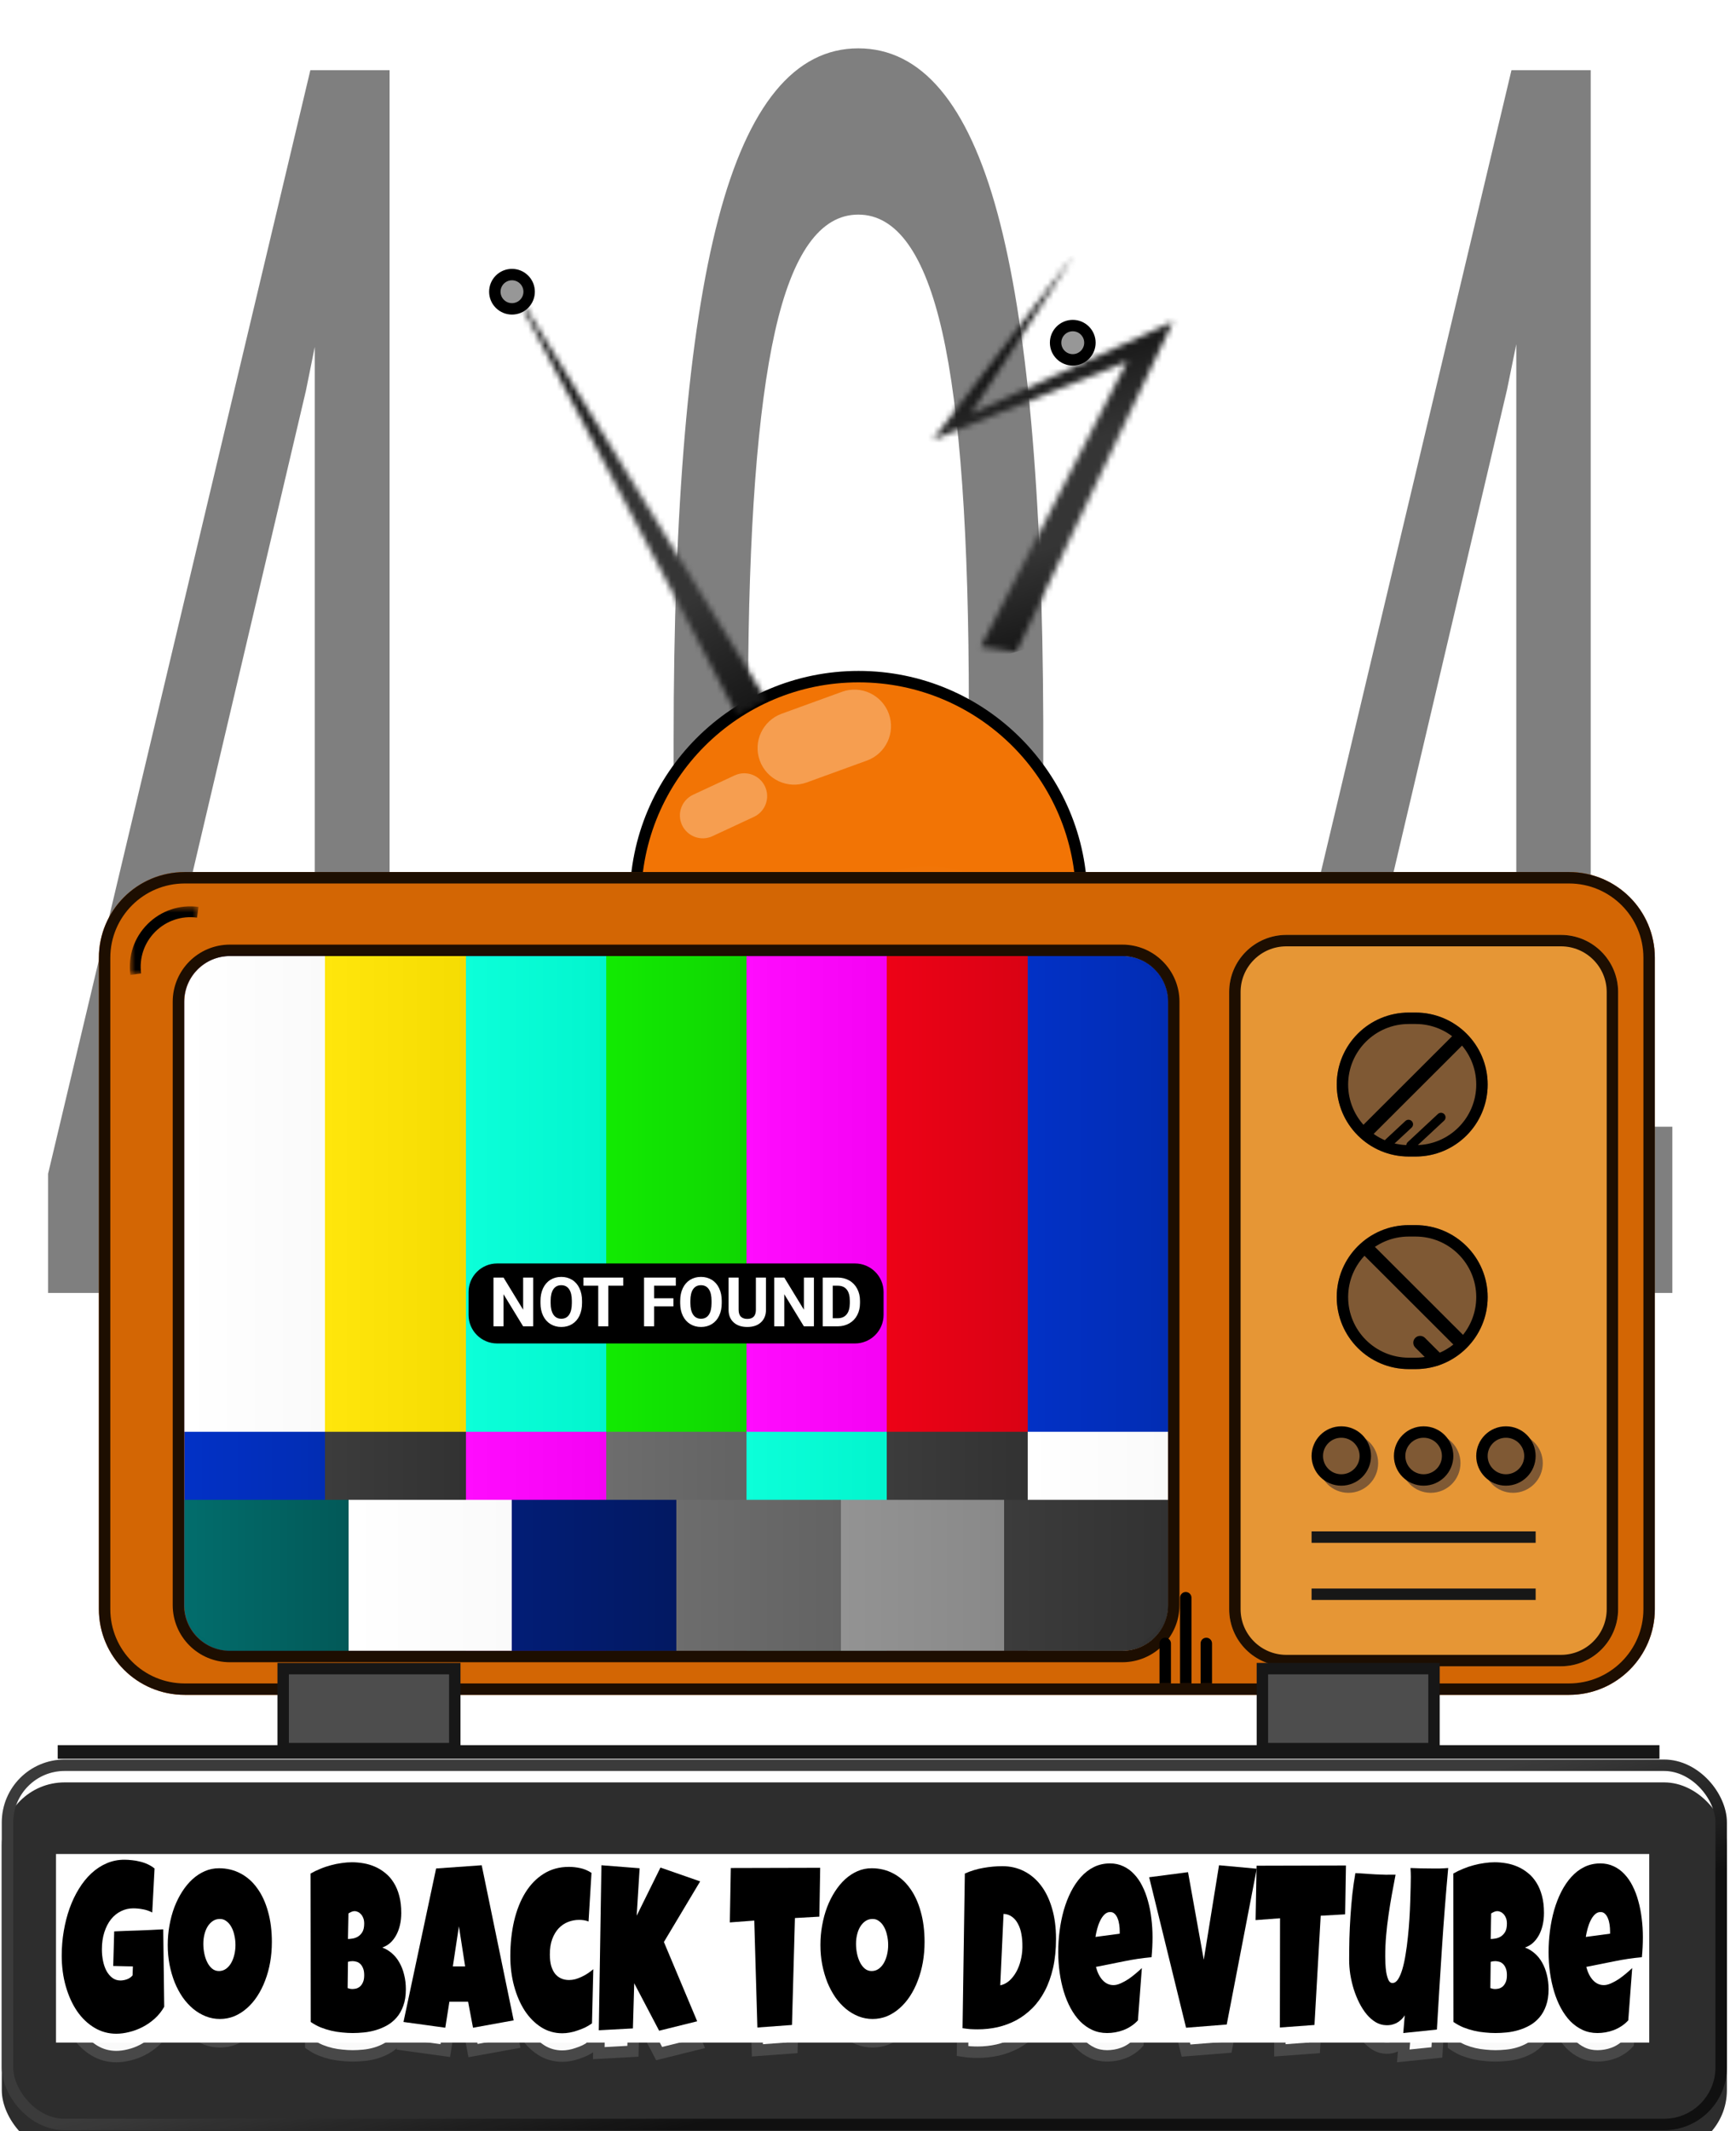 <svg width="304" height="373" viewBox="0 0 304 373" fill="none" xmlns="http://www.w3.org/2000/svg">
    <style>
        <![CDATA[
        .the-box:hover .goback-text {
            fill: #e69635;
        }

        .goback-text{
          fill:#fafafa
        }

        ]]>
    </style>
    <g opacity="0.5">
        <path
            d="M68.221 197.381H82.449V226.284H68.221V290.979H55.12V226.284H8.422V205.42L54.345 12.291H68.221V197.381ZM23.213 197.381H55.12V60.717L53.571 68.374L23.213 197.381Z"
            fill="black" />
        <path
            d="M182.691 172.116C182.691 213.587 180.085 244.403 174.873 264.565C169.66 284.726 161.514 294.807 150.432 294.807C139.491 294.807 131.391 284.95 126.132 265.235C120.872 245.52 118.15 216.075 117.961 176.901V129.624C117.961 88.663 120.568 58.229 125.78 38.323C130.992 18.416 139.162 8.463 150.29 8.463C161.326 8.463 169.449 18.065 174.662 37.27C179.874 56.474 182.55 86.111 182.691 126.178V172.116ZM169.66 123.69C169.66 93.703 168.111 71.851 165.012 58.133C161.913 44.416 157.006 37.557 150.29 37.557C143.623 37.557 138.763 44.384 135.711 58.038C132.659 71.691 131.086 92.682 130.992 121.01V177.667C130.992 207.781 132.6 230.016 135.816 244.372C139.033 258.727 143.904 265.905 150.432 265.905C156.865 265.905 161.642 259.142 164.766 245.616C167.888 232.09 169.52 210.78 169.66 181.686V123.69Z"
            fill="black" />
        <path
            d="M292.853 197.19V226.284H218.757V205.42L264.679 12.291H275.316L263.905 68.182L233.547 197.19H292.853ZM278.555 12.291V290.979H265.525V12.291H278.555Z"
            fill="black" />
    </g>
    <path
        d="M189.419 157.419C189.419 135.879 171.928 118.419 150.351 118.419C128.775 118.419 111.284 135.879 111.284 157.419C111.284 178.958 128.775 196.419 150.351 196.419C171.928 196.419 189.419 178.958 189.419 157.419Z"
        fill="#F27405" />
    <path
        d="M189.419 157.419C189.419 135.879 171.928 118.419 150.351 118.419C128.775 118.419 111.284 135.879 111.284 157.419C111.284 178.958 128.775 196.419 150.351 196.419C171.928 196.419 189.419 178.958 189.419 157.419Z"
        stroke="black" stroke-width="2" />
    <path
        d="M147.425 121.079L136.882 124.91C133.555 126.119 131.839 129.791 133.05 133.113C134.261 136.434 137.94 138.147 141.268 136.938L151.81 133.107C155.138 131.898 156.853 128.226 155.642 124.904C154.431 121.583 150.752 119.87 147.425 121.079Z"
        fill="#F69E50" />
    <g filter="url(#filter0_dd_0_1)">
        <path
            d="M181.393 169.607L183.158 168.129C193.266 159.662 194.584 144.619 186.103 134.528L180.758 128.17C172.277 118.08 157.207 116.764 147.1 125.231L145.335 126.709C135.227 135.176 133.908 150.219 142.39 160.31L147.734 166.668C156.216 176.758 171.285 178.074 181.393 169.607Z"
            fill="white" fill-opacity="0.01" />
    </g>
    <mask id="mask0_0_1" style="mask-type:alpha" maskUnits="userSpaceOnUse" x="88" y="47" width="47"
        height="79">
        <mask id="mask1_0_1" style="mask-type:luminance" maskUnits="userSpaceOnUse" x="4" y="0"
            width="211" height="171">
            <path
                d="M172.219 0.879L4.008 93.959L46.746 170.926L214.957 77.847L172.219 0.879Z"
                fill="white" />
        </mask>
        <g mask="url(#mask1_0_1)">
            <path d="M88.115 47.421L129.169 125.316L134.215 122.523" fill="black" />
        </g>
    </mask>
    <g mask="url(#mask0_0_1)">
        <path
            d="M133.669 22.211L42.559 72.627C21.267 84.408 13.575 111.188 25.377 132.442L25.377 132.443C37.179 153.697 64.006 161.376 85.296 149.594L176.407 99.179C197.698 87.397 205.39 60.617 193.588 39.363C181.786 18.109 154.96 10.43 133.669 22.211Z"
            fill="url(#paint0_linear_0_1)" />
    </g>
    <mask id="mask2_0_1" style="mask-type:alpha" maskUnits="userSpaceOnUse" x="163" y="44"
        width="43" height="71">
        <mask id="mask3_0_1" style="mask-type:luminance" maskUnits="userSpaceOnUse" x="101" y="16"
            width="203" height="116">
            <path
                d="M286.039 16.576L101.156 69.499L118.825 131.012L303.708 78.089L286.039 16.576Z"
                fill="white" />
        </mask>
        <g mask="url(#mask3_0_1)">
            <path
                d="M188.052 44.625L170.027 72.419L205.409 56.3L177.991 114.076L171.739 113.203L197.403 63.251L163.34 76.996"
                fill="black" />
        </g>
    </mask>
    <g mask="url(#mask2_0_1)">
        <path
            d="M255.229 25.395L131.966 60.679C114.95 65.55 105.111 83.269 109.991 100.255C114.87 117.241 132.619 127.063 149.635 122.192L272.898 86.909C289.914 82.038 299.752 64.319 294.873 47.333C289.994 30.346 272.244 20.525 255.229 25.395Z"
            fill="url(#paint1_linear_0_1)" />
    </g>
    <path
        d="M128.639 135.707L121.376 139.088C119.371 140.022 118.503 142.402 119.438 144.404C120.374 146.406 122.758 147.272 124.763 146.339L132.026 142.958C134.032 142.024 134.9 139.644 133.964 137.642C133.029 135.64 130.645 134.774 128.639 135.707Z"
        fill="#F69E50" />
    <path
        d="M91.781 53.176C92.955 52.005 92.955 50.105 91.781 48.934C90.608 47.762 88.705 47.762 87.531 48.934C86.358 50.105 86.358 52.005 87.531 53.176C88.705 54.348 90.608 54.348 91.781 53.176Z"
        fill="#979797" stroke="black" stroke-width="2" />
    <path
        d="M190.861 59.979C190.861 58.322 189.516 56.979 187.856 56.979C186.197 56.979 184.851 58.322 184.851 59.979C184.851 61.635 186.197 62.979 187.856 62.979C189.516 62.979 190.861 61.635 190.861 59.979Z"
        fill="#979797" stroke="black" stroke-width="2" />
    <g filter="url(#filter1_i_0_1)">
        <path
            d="M271.561 149.419H29.142C20.843 149.419 14.116 156.134 14.116 164.419V278.419C14.116 286.703 20.843 293.419 29.142 293.419H271.561C279.86 293.419 286.588 286.703 286.588 278.419V164.419C286.588 156.134 279.86 149.419 271.561 149.419Z"
            fill="#D36604" />
        <path
            d="M271.561 150.419H29.142C21.396 150.419 15.117 156.687 15.117 164.419V278.419C15.117 286.151 21.396 292.419 29.142 292.419H271.561C279.307 292.419 285.586 286.151 285.586 278.419V164.419C285.586 156.687 279.307 150.419 271.561 150.419Z"
            stroke="#1D0E01" stroke-width="2" />
        <mask id="mask4_0_1" style="mask-type:luminance" maskUnits="userSpaceOnUse" x="19" y="155"
            width="13" height="13">
            <path d="M31.555 155.419H19.535V167.419H31.555V155.419Z" fill="white" />
        </mask>
        <g mask="url(#mask4_0_1)">
            <path
                d="M23.986 159.863C22.053 161.794 21.15 164.457 21.512 167.169L19.63 167.419C19.19 164.117 20.289 160.874 22.644 158.523C24.999 156.172 28.248 155.075 31.555 155.514L31.305 157.393C28.587 157.033 25.921 157.933 23.986 159.863Z"
                fill="black" />
        </g>
        <g filter="url(#filter2_d_0_1)">
            <path
                d="M25.588 168.611C25.588 164.193 29.176 160.611 33.602 160.611H189.873C194.298 160.611 197.886 164.193 197.886 168.611V274.209C197.886 278.627 194.298 282.209 189.873 282.209H33.602C29.176 282.209 25.588 278.627 25.588 274.209V168.611Z"
                fill="url(#paint2_linear_0_1)" />
            <path
                d="M25.588 255.782H197.886V274.212C197.886 278.63 194.298 282.212 189.873 282.212H33.602C29.176 282.212 25.588 278.63 25.588 274.212V255.782Z"
                fill="url(#paint3_linear_0_1)" />
            <path
                d="M25.588 168.611C25.588 164.193 29.176 160.611 33.602 160.611H189.873C194.298 160.611 197.886 164.193 197.886 168.611V243.881H25.588V168.611Z"
                fill="url(#paint4_linear_0_1)" />
            <path
                d="M184.821 159.419H38.568C30.269 159.419 23.542 166.134 23.542 174.419V268.419C23.542 276.703 30.269 283.419 38.568 283.419H184.821C193.12 283.419 199.847 276.703 199.847 268.419V174.419C199.847 166.134 193.12 159.419 184.821 159.419Z"
                fill="white" fill-opacity="0.01" />
            <path
                d="M189.83 159.619H33.559C28.58 159.619 24.544 163.648 24.544 168.619V274.209C24.544 279.179 28.58 283.209 33.559 283.209H189.83C194.809 283.209 198.845 279.179 198.845 274.209V168.619C198.845 163.648 194.809 159.619 189.83 159.619Z"
                stroke="#1D0E01" stroke-width="2" />
            <path
                d="M143.019 214.419H80.36C77.594 214.419 75.351 216.657 75.351 219.419V223.419C75.351 226.18 77.594 228.419 80.36 228.419H143.019C145.785 228.419 148.027 226.18 148.027 223.419V219.419C148.027 216.657 145.785 214.419 143.019 214.419Z"
                fill="black" />
            <path
                d="M86.665 225.419H84.905L81.477 219.806V225.419H79.716V216.888H81.477L84.91 222.513V216.888H86.665V225.419ZM95.223 221.347C95.223 222.187 95.074 222.923 94.777 223.556C94.479 224.189 94.054 224.677 93.501 225.021C92.947 225.364 92.312 225.536 91.595 225.536C90.887 225.536 90.255 225.366 89.7 225.026C89.144 224.687 88.713 224.201 88.409 223.57C88.103 222.94 87.949 222.214 87.945 221.394V220.972C87.945 220.132 88.096 219.393 88.4 218.754C88.703 218.115 89.131 217.625 89.685 217.283C90.239 216.941 90.872 216.771 91.584 216.771C92.296 216.771 92.929 216.941 93.483 217.283C94.037 217.625 94.465 218.115 94.768 218.754C95.071 219.393 95.223 220.13 95.223 220.966V221.347ZM93.439 220.96C93.439 220.065 93.278 219.386 92.958 218.921C92.636 218.456 92.178 218.224 91.584 218.224C90.993 218.224 90.538 218.453 90.216 218.912C89.895 219.371 89.733 220.044 89.729 220.931V221.347C89.729 222.218 89.889 222.894 90.21 223.374C90.532 223.855 90.993 224.095 91.595 224.095C92.186 224.095 92.64 223.863 92.958 223.4C93.274 222.938 93.435 222.263 93.439 221.376V220.96ZM102.437 218.312H99.819V225.419H98.058V218.312H95.475V216.888H102.437V218.312ZM111.223 221.933H107.843V225.419H106.082V216.888H111.646V218.312H107.843V220.515H111.223V221.933ZM119.687 221.347C119.687 222.187 119.539 222.923 119.241 223.556C118.944 224.189 118.518 224.677 117.965 225.021C117.411 225.364 116.776 225.536 116.06 225.536C115.352 225.536 114.719 225.366 114.165 225.026C113.609 224.687 113.178 224.201 112.872 223.57C112.568 222.94 112.413 222.214 112.409 221.394V220.972C112.409 220.132 112.561 219.393 112.864 218.754C113.167 218.115 113.596 217.625 114.149 217.283C114.703 216.941 115.336 216.771 116.048 216.771C116.76 216.771 117.393 216.941 117.947 217.283C118.501 217.625 118.929 218.115 119.232 218.754C119.536 219.393 119.687 220.13 119.687 220.966V221.347ZM117.903 220.96C117.903 220.065 117.743 219.386 117.422 218.921C117.101 218.456 116.643 218.224 116.048 218.224C115.458 218.224 115.001 218.453 114.68 218.912C114.36 219.371 114.198 220.044 114.194 220.931V221.347C114.194 222.218 114.354 222.894 114.674 223.374C114.996 223.855 115.458 224.095 116.06 224.095C116.651 224.095 117.105 223.863 117.422 223.4C117.739 222.938 117.899 222.263 117.903 221.376V220.96ZM127.435 216.888V222.507C127.435 223.44 127.143 224.179 126.558 224.722C125.973 225.265 125.174 225.536 124.16 225.536C123.162 225.536 122.37 225.273 121.783 224.745C121.196 224.218 120.896 223.493 120.885 222.571V216.888H122.645V222.519C122.645 223.077 122.779 223.484 123.048 223.74C123.315 223.996 123.686 224.124 124.16 224.124C125.15 224.124 125.652 223.605 125.668 222.565V216.888H127.435ZM135.829 225.419H134.068L130.64 219.806V225.419H128.879V216.888H130.64L134.074 222.513V216.888H135.829V225.419ZM137.367 225.419V216.888H139.996C140.748 216.888 141.42 217.057 142.012 217.395C142.605 217.732 143.068 218.213 143.4 218.836C143.733 219.459 143.899 220.167 143.899 220.96V221.353C143.899 222.146 143.736 222.851 143.409 223.468C143.083 224.085 142.622 224.564 142.027 224.903C141.432 225.243 140.761 225.415 140.013 225.419H137.367ZM139.127 218.312V224.007H139.978C140.667 224.007 141.193 223.782 141.557 223.333C141.922 222.884 142.107 222.241 142.115 221.405V220.954C142.115 220.087 141.935 219.43 141.575 218.982C141.214 218.535 140.688 218.312 139.996 218.312H139.127Z"
                fill="white" />
        </g>
        <path
            d="M199.847 284.419C199.847 283.867 200.296 283.419 200.849 283.419C201.402 283.419 201.851 283.867 201.851 284.419V291.419H199.847V284.419Z"
            fill="black" />
        <path
            d="M203.443 276.419C203.443 275.867 203.892 275.419 204.445 275.419C204.998 275.419 205.447 275.867 205.447 276.419V291.419H203.443V276.419Z"
            fill="black" />
        <path
            d="M207.04 284.419C207.04 283.867 207.489 283.419 208.042 283.419C208.594 283.419 209.043 283.867 209.043 284.419V291.419H207.04V284.419Z"
            fill="black" />
        <g filter="url(#filter3_d_0_1)">
            <path
                d="M267.144 157.419H219.061C213.528 157.419 209.043 161.896 209.043 167.419V275.419C209.043 280.941 213.528 285.419 219.061 285.419H267.144C272.676 285.419 277.161 280.941 277.161 275.419V167.419C277.161 161.896 272.676 157.419 267.144 157.419Z"
                fill="#E69635" />
            <path
                d="M267.144 158.419H219.061C214.081 158.419 210.045 162.448 210.045 167.419V275.419C210.045 280.389 214.081 284.419 219.061 284.419H267.144C272.123 284.419 276.159 280.389 276.159 275.419V167.419C276.159 162.448 272.123 158.419 267.144 158.419Z"
                stroke="#1D0E01" stroke-width="2" />
            <g filter="url(#filter4_ddi_0_1)">
                <path
                    d="M243.693 169.009H242.501C235.53 169.009 229.879 174.65 229.879 181.609C229.879 188.567 235.53 194.209 242.501 194.209H243.693C250.664 194.209 256.315 188.567 256.315 181.609C256.315 174.65 250.664 169.009 243.693 169.009Z"
                    fill="#7F5934" />
                <path
                    d="M243.693 170.009H242.501C236.084 170.009 230.881 175.202 230.881 181.609C230.881 188.015 236.084 193.209 242.501 193.209H243.693C250.111 193.209 255.313 188.015 255.313 181.609C255.313 175.202 250.111 170.009 243.693 170.009Z"
                    stroke="black" stroke-width="2" />
                <path
                    d="M242.995 189.144C243.317 188.844 243.334 188.341 243.034 188.02C242.734 187.699 242.23 187.681 241.909 187.981L238.392 191.254C238.071 191.554 238.053 192.057 238.353 192.378C238.653 192.699 239.157 192.717 239.478 192.417L242.995 189.144Z"
                    fill="black" />
                <path
                    d="M252.839 173.779L251.146 172.089L234.146 189.059L235.839 190.749L252.839 173.779Z"
                    fill="black" />
                <path
                    d="M248.685 187.924C249.007 187.624 249.024 187.121 248.724 186.8C248.424 186.479 247.92 186.461 247.599 186.761L242.317 191.678C241.995 191.977 241.977 192.481 242.277 192.802C242.577 193.123 243.081 193.14 243.403 192.841L248.685 187.924Z"
                    fill="black" />
            </g>
            <g filter="url(#filter5_ddi_0_1)">
                <path
                    d="M243.693 206.209H242.501C235.53 206.209 229.879 211.85 229.879 218.809C229.879 225.767 235.53 231.409 242.501 231.409H243.693C250.664 231.409 256.315 225.767 256.315 218.809C256.315 211.85 250.664 206.209 243.693 206.209Z"
                    fill="#7F5934" />
                <path
                    d="M243.693 207.209H242.501C236.084 207.209 230.881 212.402 230.881 218.809C230.881 225.215 236.084 230.409 242.501 230.409H243.693C250.111 230.409 255.313 225.215 255.313 218.809C255.313 212.402 250.111 207.209 243.693 207.209Z"
                    stroke="black" stroke-width="2" />
                <path
                    d="M245.331 225.944C244.863 225.477 244.105 225.477 243.638 225.944C243.17 226.41 243.17 227.167 243.638 227.634L246.471 230.462C246.939 230.929 247.697 230.929 248.164 230.462C248.632 229.995 248.632 229.239 248.164 228.772L245.331 225.944Z"
                    fill="black" />
                <path
                    d="M235.84 209.289L234.147 210.979L251.147 227.949L252.84 226.259L235.84 209.289Z"
                    fill="black" />
            </g>
            <g filter="url(#filter6_d_0_1)">
                <path
                    d="M233.886 248.614C233.886 245.744 231.556 243.419 228.682 243.419C225.808 243.419 223.478 245.744 223.478 248.614C223.478 251.483 225.808 253.809 228.682 253.809C231.556 253.809 233.886 251.483 233.886 248.614Z"
                    fill="#7F5934" />
            </g>
            <path
                d="M232.885 248.614C232.885 246.297 231.003 244.419 228.682 244.419C226.361 244.419 224.48 246.297 224.48 248.614C224.48 250.93 226.361 252.809 228.682 252.809C231.003 252.809 232.885 250.93 232.885 248.614Z"
                stroke="black" stroke-width="2" />
            <g filter="url(#filter7_d_0_1)">
                <path
                    d="M248.301 248.614C248.301 245.744 245.971 243.419 243.097 243.419C240.223 243.419 237.893 245.744 237.893 248.614C237.893 251.483 240.223 253.809 243.097 253.809C245.971 253.809 248.301 251.483 248.301 248.614Z"
                    fill="#7F5934" />
            </g>
            <path
                d="M247.3 248.614C247.3 246.297 245.418 244.419 243.097 244.419C240.776 244.419 238.895 246.297 238.895 248.614C238.895 250.93 240.776 252.809 243.097 252.809C245.418 252.809 247.3 250.93 247.3 248.614Z"
                stroke="black" stroke-width="2" />
            <g filter="url(#filter8_d_0_1)">
                <path
                    d="M262.716 248.614C262.716 245.744 260.386 243.419 257.512 243.419C254.638 243.419 252.308 245.744 252.308 248.614C252.308 251.483 254.638 253.809 257.512 253.809C260.386 253.809 262.716 251.483 262.716 248.614Z"
                    fill="#7F5934" />
            </g>
            <path
                d="M261.714 248.614C261.714 246.297 259.833 244.419 257.512 244.419C255.191 244.419 253.31 246.297 253.31 248.614C253.31 250.93 255.191 252.809 257.512 252.809C259.833 252.809 261.714 250.93 261.714 248.614Z"
                stroke="black" stroke-width="2" />
            <path d="M262.716 261.809H223.478V263.809H262.716V261.809Z" fill="#171717" />
            <path d="M262.716 271.809H223.478V273.809H262.716V271.809Z" fill="#171717" />
        </g>
    </g>
    <path d="M79.639 292.029H49.587V306.029H79.639V292.029Z" fill="#4D4D4D" stroke="#171717"
        stroke-width="2" />
    <path d="M251.116 292.029H221.064V306.029H251.116V292.029Z" fill="#4D4D4D" stroke="#171717"
        stroke-width="2" />
    <path d="M290.594 305.419H10.108V307.809H290.594V305.419Z" fill="#171717" />
    <g class="the-box" filter="url(#filter9_i_0_1)">
        <rect x="0.313" y="307.937" width="302.092" height="64.874" rx="11"
            fill="#2D2D2D" />
        <path
            d="M28.756 351.205C28.306 351.998 27.751 352.691 27.09 353.282C26.43 353.874 25.721 354.364 24.965 354.754C24.209 355.144 23.433 355.433 22.639 355.622C21.844 355.823 21.088 355.924 20.37 355.924C18.982 355.924 17.704 355.575 16.536 354.875C15.368 354.176 14.359 353.215 13.507 351.991C12.664 350.755 12.004 349.302 11.525 347.635C11.046 345.968 10.807 344.173 10.807 342.251C10.807 340.785 10.927 339.353 11.166 337.955C11.405 336.543 11.745 335.219 12.186 333.982C12.636 332.732 13.181 331.589 13.822 330.554C14.464 329.505 15.191 328.604 16.005 327.851C16.819 327.098 17.709 326.513 18.676 326.097C19.643 325.68 20.677 325.471 21.777 325.471C22.189 325.471 22.629 325.498 23.098 325.552C23.567 325.592 24.032 325.673 24.491 325.794C24.96 325.902 25.415 326.056 25.855 326.258C26.296 326.46 26.698 326.708 27.061 327.004L26.659 334.708C26.123 334.426 25.568 334.237 24.994 334.143C24.429 334.036 23.874 333.982 23.328 333.982C22.562 333.982 21.844 334.15 21.174 334.486C20.514 334.809 19.935 335.279 19.437 335.898C18.949 336.516 18.561 337.269 18.274 338.157C17.987 339.044 17.843 340.046 17.843 341.162C17.843 341.861 17.91 342.54 18.044 343.198C18.178 343.844 18.379 344.422 18.647 344.933C18.925 345.43 19.265 345.834 19.667 346.143C20.078 346.452 20.552 346.607 21.088 346.607C21.452 346.607 21.825 346.54 22.208 346.405C22.601 346.271 22.936 346.042 23.213 345.719L23.271 344.146L19.825 344.066L19.997 338.015C21.423 337.948 22.849 337.894 24.276 337.854C25.702 337.8 27.138 337.733 28.584 337.652L28.756 351.205Z"
            class="goback-text" />
        <path
            d="M47.609 339.871C47.609 341.094 47.509 342.277 47.308 343.42C47.107 344.55 46.815 345.612 46.432 346.607C46.058 347.602 45.599 348.516 45.053 349.35C44.517 350.17 43.909 350.876 43.23 351.467C42.56 352.059 41.827 352.523 41.033 352.859C40.238 353.181 39.396 353.343 38.506 353.343C37.644 353.343 36.821 353.188 36.036 352.879C35.26 352.57 34.533 352.139 33.853 351.588C33.174 351.023 32.556 350.351 32.001 349.571C31.455 348.778 30.986 347.904 30.594 346.95C30.211 345.982 29.909 344.946 29.689 343.844C29.479 342.741 29.373 341.592 29.373 340.395C29.373 339.226 29.474 338.083 29.675 336.967C29.876 335.837 30.163 334.775 30.536 333.78C30.919 332.785 31.379 331.871 31.915 331.038C32.451 330.204 33.049 329.485 33.71 328.88C34.38 328.275 35.102 327.804 35.878 327.468C36.653 327.132 37.472 326.964 38.333 326.964C39.721 326.964 40.985 327.266 42.124 327.871C43.273 328.476 44.249 329.344 45.053 330.473C45.867 331.589 46.494 332.947 46.934 334.547C47.384 336.133 47.609 337.908 47.609 339.871ZM41.234 340.395C41.234 339.817 41.172 339.259 41.047 338.721C40.932 338.17 40.76 337.686 40.53 337.269C40.3 336.839 40.013 336.496 39.669 336.241C39.334 335.972 38.946 335.837 38.506 335.837C38.056 335.837 37.654 335.952 37.299 336.18C36.945 336.409 36.639 336.725 36.38 337.128C36.132 337.518 35.94 337.982 35.806 338.52C35.672 339.044 35.605 339.602 35.605 340.194C35.605 340.758 35.663 341.323 35.777 341.888C35.892 342.452 36.065 342.963 36.294 343.42C36.524 343.877 36.806 344.247 37.142 344.53C37.486 344.812 37.883 344.953 38.333 344.953C38.783 344.953 39.185 344.832 39.539 344.59C39.903 344.335 40.209 343.998 40.458 343.582C40.707 343.151 40.899 342.661 41.033 342.109C41.167 341.558 41.234 340.987 41.234 340.395Z"
            class="goback-text" />
        <path
            d="M71.072 348.139C71.072 349.255 70.923 350.217 70.626 351.023C70.339 351.83 69.952 352.516 69.463 353.08C68.975 353.645 68.41 354.109 67.769 354.472C67.137 354.822 66.477 355.097 65.788 355.299C65.098 355.501 64.404 355.635 63.706 355.702C63.016 355.769 62.37 355.803 61.767 355.803C61.174 355.803 60.556 355.769 59.915 355.702C59.283 355.648 58.651 355.548 58.019 355.4C57.388 355.252 56.765 355.057 56.153 354.815C55.54 354.559 54.961 354.243 54.415 353.867L54.387 327.891C54.923 327.582 55.492 327.307 56.095 327.065C56.698 326.809 57.311 326.601 57.933 326.439C58.565 326.265 59.192 326.137 59.814 326.056C60.437 325.962 61.04 325.915 61.623 325.915C62.303 325.915 62.988 325.976 63.677 326.097C64.376 326.218 65.046 326.419 65.687 326.702C66.328 326.984 66.927 327.354 67.482 327.811C68.037 328.254 68.521 328.806 68.932 329.465C69.353 330.123 69.679 330.89 69.909 331.764C70.148 332.638 70.268 333.646 70.268 334.789C70.268 335.542 70.191 336.247 70.038 336.906C69.885 337.565 69.665 338.157 69.377 338.681C69.09 339.205 68.741 339.656 68.329 340.032C67.918 340.395 67.453 340.664 66.936 340.839C67.558 341.067 68.123 341.404 68.631 341.847C69.148 342.291 69.583 342.829 69.937 343.461C70.301 344.093 70.579 344.805 70.77 345.598C70.971 346.392 71.072 347.239 71.072 348.139ZM63.777 336.644C63.777 336.254 63.72 335.925 63.605 335.656C63.49 335.374 63.347 335.145 63.174 334.97C63.011 334.795 62.83 334.668 62.629 334.587C62.437 334.506 62.265 334.466 62.112 334.466C61.92 334.466 61.734 334.506 61.552 334.587C61.37 334.668 61.193 334.762 61.02 334.869L60.934 339.347C61.154 339.347 61.427 339.32 61.753 339.266C62.078 339.212 62.389 339.098 62.686 338.923C62.992 338.735 63.251 338.466 63.461 338.116C63.672 337.753 63.777 337.263 63.777 336.644ZM61.738 343.219C61.461 343.219 61.193 343.259 60.934 343.34L60.877 347.938C61.02 347.978 61.159 348.018 61.293 348.059C61.437 348.086 61.576 348.099 61.71 348.099C61.911 348.099 62.131 348.072 62.37 348.018C62.609 347.951 62.834 347.83 63.045 347.655C63.256 347.467 63.428 347.218 63.562 346.909C63.706 346.6 63.777 346.19 63.777 345.679C63.777 345.168 63.706 344.751 63.562 344.429C63.428 344.106 63.26 343.857 63.059 343.682C62.858 343.494 62.638 343.373 62.399 343.319C62.16 343.252 61.939 343.219 61.738 343.219Z"
            class="goback-text" />
        <path
            d="M89.954 353.585L82.832 354.875L81.97 350.318H78.696L77.978 354.875L70.655 353.867L76.37 327.004L84.354 326.439L89.954 353.585ZM81.453 344.146L80.362 337.128L79.299 344.146H81.453Z"
            class="goback-text" />
        <path
            d="M103.58 327.77L103.063 336.281C102.786 336.174 102.513 336.1 102.245 336.059C101.977 336.019 101.704 335.999 101.427 335.999C100.747 335.999 100.096 336.12 99.474 336.362C98.861 336.604 98.315 336.973 97.837 337.471C97.368 337.968 96.99 338.6 96.702 339.367C96.425 340.12 96.286 341.014 96.286 342.049C96.286 342.802 96.363 343.461 96.516 344.025C96.678 344.577 96.903 345.04 97.191 345.417C97.487 345.78 97.842 346.056 98.253 346.244C98.674 346.432 99.139 346.526 99.646 346.526C100 346.526 100.364 346.479 100.737 346.385C101.111 346.277 101.484 346.136 101.857 345.961C102.231 345.787 102.59 345.585 102.934 345.356C103.279 345.128 103.6 344.886 103.896 344.63L103.667 354.109C103.293 354.378 102.891 354.62 102.46 354.835C102.03 355.037 101.584 355.211 101.125 355.359C100.675 355.521 100.22 355.642 99.761 355.722C99.311 355.803 98.88 355.843 98.469 355.843C97.109 355.843 95.87 355.487 94.75 354.775C93.639 354.062 92.682 353.094 91.878 351.87C91.083 350.634 90.466 349.202 90.025 347.575C89.585 345.948 89.365 344.214 89.365 342.372C89.365 340.167 89.585 338.11 90.025 336.2C90.475 334.291 91.131 332.638 91.993 331.239C92.864 329.828 93.936 328.725 95.209 327.932C96.492 327.125 97.961 326.722 99.617 326.722C100.278 326.722 100.948 326.796 101.628 326.944C102.307 327.091 102.958 327.367 103.58 327.77Z"
            class="goback-text" />
        <path
            d="M122.606 329.263L116.259 339.871L122.089 353.746L115.426 355.4L111.061 347.091L110.832 354.996L104.858 355.319L105.318 326.439L112.009 326.964L111.492 335.273L115.656 326.843L122.606 329.263Z"
            class="goback-text" />
        <path
            d="M143.627 326.883L143.484 335.434L139.205 335.676L138.688 354.391L132.629 354.835L132.083 336.12L127.804 336.442L127.976 326.923L143.627 326.883Z"
            class="goback-text" />
        <path
            d="M161.906 339.871C161.906 341.094 161.806 342.277 161.605 343.42C161.404 344.55 161.112 345.612 160.729 346.607C160.356 347.602 159.896 348.516 159.351 349.35C158.814 350.17 158.207 350.876 157.527 351.467C156.857 352.059 156.125 352.523 155.33 352.859C154.536 353.181 153.693 353.343 152.803 353.343C151.941 353.343 151.118 353.188 150.333 352.879C149.558 352.57 148.83 352.139 148.151 351.588C147.471 351.023 146.853 350.351 146.298 349.571C145.753 348.778 145.284 347.904 144.891 346.95C144.508 345.982 144.207 344.946 143.986 343.844C143.776 342.741 143.671 341.592 143.671 340.395C143.671 339.226 143.771 338.083 143.972 336.967C144.173 335.837 144.46 334.775 144.834 333.78C145.217 332.785 145.676 331.871 146.212 331.038C146.748 330.204 147.346 329.485 148.007 328.88C148.677 328.275 149.4 327.804 150.175 327.468C150.951 327.132 151.769 326.964 152.631 326.964C154.019 326.964 155.282 327.266 156.421 327.871C157.57 328.476 158.546 329.344 159.351 330.473C160.164 331.589 160.791 332.947 161.232 334.547C161.681 336.133 161.906 337.908 161.906 339.871ZM155.531 340.395C155.531 339.817 155.469 339.259 155.344 338.721C155.23 338.17 155.057 337.686 154.827 337.269C154.598 336.839 154.311 336.496 153.966 336.241C153.631 335.972 153.243 335.837 152.803 335.837C152.353 335.837 151.951 335.952 151.597 336.18C151.243 336.409 150.936 336.725 150.678 337.128C150.429 337.518 150.237 337.982 150.103 338.52C149.969 339.044 149.902 339.602 149.902 340.194C149.902 340.758 149.96 341.323 150.075 341.888C150.19 342.452 150.362 342.963 150.592 343.42C150.821 343.877 151.104 344.247 151.439 344.53C151.783 344.812 152.181 344.953 152.631 344.953C153.08 344.953 153.483 344.832 153.837 344.59C154.2 344.335 154.507 343.998 154.756 343.582C155.005 343.151 155.196 342.661 155.33 342.109C155.464 341.558 155.531 340.987 155.531 340.395Z"
            class="goback-text" />
        <path
            d="M184.924 339.306C184.924 341.188 184.752 342.889 184.407 344.409C184.062 345.914 183.579 347.259 182.957 348.442C182.344 349.612 181.612 350.62 180.76 351.467C179.908 352.314 178.974 353.013 177.96 353.564C176.945 354.102 175.863 354.506 174.715 354.775C173.575 355.03 172.403 355.158 171.197 355.158C170.747 355.158 170.306 355.144 169.876 355.117C169.445 355.077 169.005 355.023 168.555 354.956L168.957 327.891C170.01 327.421 171.091 327.091 172.202 326.903C173.322 326.702 174.432 326.601 175.533 326.601C176.902 326.601 178.161 326.89 179.31 327.468C180.458 328.046 181.449 328.88 182.282 329.969C183.115 331.058 183.761 332.389 184.22 333.962C184.689 335.535 184.924 337.316 184.924 339.306ZM179.037 340.597C179.046 339.871 178.989 339.172 178.864 338.499C178.75 337.827 178.553 337.236 178.276 336.725C178.008 336.2 177.663 335.784 177.242 335.474C176.821 335.152 176.318 334.977 175.734 334.95L175.16 347.454C175.734 347.333 176.256 347.071 176.725 346.667C177.194 346.25 177.596 345.746 177.931 345.155C178.276 344.55 178.539 343.884 178.721 343.158C178.912 342.419 179.018 341.659 179.037 340.879V340.597Z"
            class="goback-text" />
        <path
            d="M201.824 339.024C201.824 340.194 201.767 341.363 201.652 342.533C200.015 342.681 198.388 342.923 196.77 343.259C195.152 343.582 193.534 343.904 191.917 344.227C192.166 345.195 192.553 345.968 193.08 346.546C193.616 347.124 194.252 347.413 194.989 347.413C195.372 347.413 195.789 347.313 196.239 347.111C196.698 346.909 197.153 346.661 197.603 346.365C198.053 346.056 198.483 345.726 198.895 345.377C199.307 345.027 199.661 344.711 199.958 344.429L199.268 353.585C198.895 353.988 198.488 354.331 198.048 354.613C197.617 354.896 197.167 355.124 196.698 355.299C196.229 355.474 195.755 355.601 195.277 355.682C194.798 355.763 194.329 355.803 193.869 355.803C192.922 355.803 192.055 355.622 191.271 355.259C190.486 354.896 189.772 354.391 189.131 353.746C188.499 353.087 187.944 352.314 187.465 351.427C186.987 350.539 186.589 349.571 186.274 348.523C185.958 347.474 185.718 346.365 185.556 345.195C185.393 344.025 185.312 342.842 185.312 341.646C185.312 340.395 185.393 339.145 185.556 337.894C185.718 336.644 185.962 335.441 186.288 334.285C186.623 333.128 187.039 332.059 187.537 331.078C188.045 330.083 188.633 329.216 189.303 328.476C189.973 327.737 190.73 327.159 191.572 326.742C192.424 326.325 193.362 326.117 194.386 326.117C195.238 326.117 196.014 326.285 196.713 326.621C197.421 326.944 198.048 327.401 198.594 327.992C199.149 328.57 199.627 329.263 200.029 330.07C200.441 330.876 200.776 331.764 201.035 332.732C201.303 333.686 201.499 334.701 201.623 335.777C201.757 336.839 201.824 337.921 201.824 339.024ZM196.081 337.975C196.081 337.599 196.052 337.215 195.995 336.826C195.937 336.422 195.841 336.059 195.707 335.737C195.583 335.414 195.415 335.152 195.205 334.95C194.994 334.735 194.731 334.627 194.415 334.627C194.032 334.627 193.692 334.775 193.396 335.071C193.108 335.353 192.86 335.716 192.649 336.16C192.438 336.59 192.266 337.061 192.132 337.572C191.998 338.083 191.898 338.553 191.831 338.983L196.081 338.419V337.975Z"
            class="goback-text" />
        <path
            d="M220.075 327.044L214.819 354.311L207.697 354.875L201.236 328.537L208.042 327.649L210.799 342.977L213.469 326.439L220.075 327.044Z"
            class="goback-text" />
        <path
            d="M235.697 326.48L235.554 335.031L231.275 335.273L230.183 354.391L224.124 354.835L224.153 335.716L219.874 336.039L220.046 326.52L235.697 326.48Z"
            class="goback-text" />
        <path
            d="M253.603 326.923C253.172 331.656 252.803 336.368 252.497 341.061C252.191 345.74 251.899 350.452 251.621 355.198L245.734 355.803L245.993 352.697C245.801 353.007 245.576 353.275 245.318 353.504C245.069 353.733 244.801 353.921 244.514 354.069C244.226 354.203 243.93 354.304 243.623 354.371C243.317 354.425 243.025 354.445 242.747 354.432C242.096 354.418 241.484 354.243 240.909 353.907C240.335 353.558 239.809 353.101 239.33 352.536C238.851 351.958 238.421 351.292 238.038 350.539C237.655 349.773 237.329 348.973 237.061 348.139C236.803 347.292 236.602 346.432 236.458 345.558C236.324 344.684 236.257 343.837 236.257 343.017C236.257 341.807 236.271 340.557 236.3 339.266C236.338 337.962 236.401 336.658 236.487 335.353C236.573 334.049 236.683 332.759 236.817 331.481C236.961 330.204 237.138 328.98 237.348 327.811C238.516 327.891 239.689 327.965 240.866 328.033C242.044 328.1 243.216 328.12 244.384 328.093C244.164 329.263 243.944 330.439 243.724 331.622C243.513 332.792 243.322 333.975 243.149 335.172C242.977 336.355 242.838 337.545 242.733 338.741C242.628 339.938 242.575 341.148 242.575 342.372C242.575 342.654 242.585 343.057 242.604 343.582C242.623 344.106 242.671 344.624 242.747 345.135C242.834 345.645 242.958 346.096 243.121 346.486C243.293 346.862 243.532 347.05 243.839 347.05C244.202 347.05 244.528 346.835 244.815 346.405C245.102 345.961 245.356 345.37 245.576 344.63C245.796 343.891 245.983 343.037 246.136 342.069C246.299 341.101 246.433 340.093 246.538 339.044C246.653 337.982 246.744 336.913 246.811 335.837C246.878 334.762 246.926 333.753 246.955 332.812C246.993 331.858 247.017 331.004 247.026 330.251C247.045 329.498 247.055 328.913 247.055 328.496C247.055 328.228 247.05 327.965 247.041 327.71C247.031 327.454 247.017 327.192 246.998 326.923C247.62 326.95 248.237 326.97 248.85 326.984C249.463 326.997 250.08 327.004 250.702 327.004C251.181 327.004 251.66 327.004 252.138 327.004C252.626 326.991 253.115 326.964 253.603 326.923Z"
            class="goback-text" />
        <path
            d="M271.178 348.139C271.178 349.255 271.03 350.217 270.733 351.023C270.446 351.83 270.058 352.516 269.57 353.08C269.082 353.645 268.517 354.109 267.876 354.472C267.244 354.822 266.583 355.097 265.894 355.299C265.205 355.501 264.511 355.635 263.812 355.702C263.123 355.769 262.477 355.803 261.874 355.803C261.28 355.803 260.663 355.769 260.021 355.702C259.389 355.648 258.758 355.548 258.126 355.4C257.494 355.252 256.872 355.057 256.259 354.815C255.647 354.559 255.067 354.243 254.522 353.867L254.493 327.891C255.029 327.582 255.599 327.307 256.202 327.065C256.805 326.809 257.417 326.601 258.04 326.439C258.671 326.265 259.298 326.137 259.921 326.056C260.543 325.962 261.146 325.915 261.73 325.915C262.41 325.915 263.094 325.976 263.783 326.097C264.482 326.218 265.152 326.419 265.794 326.702C266.435 326.984 267.033 327.354 267.588 327.811C268.144 328.254 268.627 328.806 269.039 329.465C269.46 330.123 269.785 330.89 270.015 331.764C270.254 332.638 270.374 333.646 270.374 334.789C270.374 335.542 270.297 336.247 270.144 336.906C269.991 337.565 269.771 338.157 269.484 338.681C269.197 339.205 268.847 339.656 268.436 340.032C268.024 340.395 267.56 340.664 267.043 340.839C267.665 341.067 268.23 341.404 268.737 341.847C269.254 342.291 269.69 342.829 270.044 343.461C270.408 344.093 270.685 344.805 270.877 345.598C271.078 346.392 271.178 347.239 271.178 348.139ZM263.884 336.644C263.884 336.254 263.826 335.925 263.711 335.656C263.597 335.374 263.453 335.145 263.281 334.97C263.118 334.795 262.936 334.668 262.735 334.587C262.544 334.506 262.371 334.466 262.218 334.466C262.027 334.466 261.84 334.506 261.658 334.587C261.476 334.668 261.299 334.762 261.127 334.869L261.041 339.347C261.261 339.347 261.534 339.32 261.859 339.266C262.185 339.212 262.496 339.098 262.792 338.923C263.099 338.735 263.357 338.466 263.568 338.116C263.778 337.753 263.884 337.263 263.884 336.644ZM261.845 343.219C261.567 343.219 261.299 343.259 261.041 343.34L260.983 347.938C261.127 347.978 261.266 348.018 261.4 348.059C261.543 348.086 261.682 348.099 261.816 348.099C262.017 348.099 262.237 348.072 262.477 348.018C262.716 347.951 262.941 347.83 263.151 347.655C263.362 347.467 263.534 347.218 263.668 346.909C263.812 346.6 263.884 346.19 263.884 345.679C263.884 345.168 263.812 344.751 263.668 344.429C263.534 344.106 263.367 343.857 263.166 343.682C262.965 343.494 262.745 343.373 262.505 343.319C262.266 343.252 262.046 343.219 261.845 343.219Z"
            class="goback-text" />
        <path
            d="M287.691 339.024C287.691 340.194 287.633 341.363 287.519 342.533C285.882 342.681 284.254 342.923 282.637 343.259C281.019 343.582 279.401 343.904 277.783 344.227C278.032 345.195 278.42 345.968 278.946 346.546C279.482 347.124 280.119 347.413 280.856 347.413C281.239 347.413 281.655 347.313 282.105 347.111C282.565 346.909 283.019 346.661 283.469 346.365C283.919 346.056 284.35 345.726 284.762 345.377C285.173 345.027 285.527 344.711 285.824 344.429L285.135 353.585C284.762 353.988 284.355 354.331 283.915 354.613C283.484 354.896 283.034 355.124 282.565 355.299C282.096 355.474 281.622 355.601 281.143 355.682C280.665 355.763 280.196 355.803 279.736 355.803C278.788 355.803 277.922 355.622 277.137 355.259C276.352 354.896 275.639 354.391 274.998 353.746C274.366 353.087 273.811 352.314 273.332 351.427C272.853 350.539 272.456 349.571 272.14 348.523C271.824 347.474 271.585 346.365 271.422 345.195C271.259 344.025 271.178 342.842 271.178 341.646C271.178 340.395 271.259 339.145 271.422 337.894C271.585 336.644 271.829 335.441 272.155 334.285C272.49 333.128 272.906 332.059 273.404 331.078C273.911 330.083 274.5 329.216 275.17 328.476C275.84 327.737 276.596 327.159 277.439 326.742C278.291 326.325 279.229 326.117 280.253 326.117C281.105 326.117 281.88 326.285 282.579 326.621C283.288 326.944 283.915 327.401 284.46 327.992C285.015 328.57 285.494 329.263 285.896 330.07C286.308 330.876 286.643 331.764 286.901 332.732C287.169 333.686 287.365 334.701 287.49 335.777C287.624 336.839 287.691 337.921 287.691 339.024ZM281.947 337.975C281.947 337.599 281.919 337.215 281.861 336.826C281.804 336.422 281.708 336.059 281.574 335.737C281.45 335.414 281.282 335.152 281.071 334.95C280.861 334.735 280.598 334.627 280.282 334.627C279.899 334.627 279.559 334.775 279.262 335.071C278.975 335.353 278.726 335.716 278.516 336.16C278.305 336.59 278.133 337.061 277.999 337.572C277.865 338.083 277.764 338.553 277.697 338.983L281.947 338.419V337.975Z"
            class="goback-text" />
        <path
            d="M28.756 351.205C28.306 351.998 27.751 352.691 27.09 353.282C26.43 353.874 25.721 354.364 24.965 354.754C24.209 355.144 23.433 355.433 22.639 355.622C21.844 355.823 21.088 355.924 20.37 355.924C18.982 355.924 17.704 355.575 16.536 354.875C15.368 354.176 14.359 353.215 13.507 351.991C12.664 350.755 12.004 349.302 11.525 347.635C11.046 345.968 10.807 344.173 10.807 342.251C10.807 340.785 10.927 339.353 11.166 337.955C11.405 336.543 11.745 335.219 12.186 333.982C12.636 332.732 13.181 331.589 13.822 330.554C14.464 329.505 15.191 328.604 16.005 327.851C16.819 327.098 17.709 326.513 18.676 326.097C19.643 325.68 20.677 325.471 21.777 325.471C22.189 325.471 22.629 325.498 23.098 325.552C23.567 325.592 24.032 325.673 24.491 325.794C24.96 325.902 25.415 326.056 25.855 326.258C26.296 326.46 26.698 326.708 27.061 327.004L26.659 334.708C26.123 334.426 25.568 334.237 24.994 334.143C24.429 334.036 23.874 333.982 23.328 333.982C22.562 333.982 21.844 334.15 21.174 334.486C20.514 334.809 19.935 335.279 19.437 335.898C18.949 336.516 18.561 337.269 18.274 338.157C17.987 339.044 17.843 340.046 17.843 341.162C17.843 341.861 17.91 342.54 18.044 343.198C18.178 343.844 18.379 344.422 18.647 344.933C18.925 345.43 19.265 345.834 19.667 346.143C20.078 346.452 20.552 346.607 21.088 346.607C21.452 346.607 21.825 346.54 22.208 346.405C22.601 346.271 22.936 346.042 23.213 345.719L23.271 344.146L19.825 344.066L19.997 338.015C21.423 337.948 22.849 337.894 24.276 337.854C25.702 337.8 27.138 337.733 28.584 337.652L28.756 351.205Z"
            stroke="#484848" stroke-width="2" mask="url(#path-53-outside-1_0_1)" />
        <path
            d="M47.609 339.871C47.609 341.094 47.509 342.277 47.308 343.42C47.107 344.55 46.815 345.612 46.432 346.607C46.058 347.602 45.599 348.516 45.053 349.35C44.517 350.17 43.909 350.876 43.23 351.467C42.56 352.059 41.827 352.523 41.033 352.859C40.238 353.181 39.396 353.343 38.506 353.343C37.644 353.343 36.821 353.188 36.036 352.879C35.26 352.57 34.533 352.139 33.853 351.588C33.174 351.023 32.556 350.351 32.001 349.571C31.455 348.778 30.986 347.904 30.594 346.95C30.211 345.982 29.909 344.946 29.689 343.844C29.479 342.741 29.373 341.592 29.373 340.395C29.373 339.226 29.474 338.083 29.675 336.967C29.876 335.837 30.163 334.775 30.536 333.78C30.919 332.785 31.379 331.871 31.915 331.038C32.451 330.204 33.049 329.485 33.71 328.88C34.38 328.275 35.102 327.804 35.878 327.468C36.653 327.132 37.472 326.964 38.333 326.964C39.721 326.964 40.985 327.266 42.124 327.871C43.273 328.476 44.249 329.344 45.053 330.473C45.867 331.589 46.494 332.947 46.934 334.547C47.384 336.133 47.609 337.908 47.609 339.871ZM41.234 340.395C41.234 339.817 41.172 339.259 41.047 338.721C40.932 338.17 40.76 337.686 40.53 337.269C40.3 336.839 40.013 336.496 39.669 336.241C39.334 335.972 38.946 335.837 38.506 335.837C38.056 335.837 37.654 335.952 37.299 336.18C36.945 336.409 36.639 336.725 36.38 337.128C36.132 337.518 35.94 337.982 35.806 338.52C35.672 339.044 35.605 339.602 35.605 340.194C35.605 340.758 35.663 341.323 35.777 341.888C35.892 342.452 36.065 342.963 36.294 343.42C36.524 343.877 36.806 344.247 37.142 344.53C37.486 344.812 37.883 344.953 38.333 344.953C38.783 344.953 39.185 344.832 39.539 344.59C39.903 344.335 40.209 343.998 40.458 343.582C40.707 343.151 40.899 342.661 41.033 342.109C41.167 341.558 41.234 340.987 41.234 340.395Z"
            stroke="#484848" stroke-width="2" mask="url(#path-53-outside-1_0_1)" />
        <path
            d="M71.072 348.139C71.072 349.255 70.923 350.217 70.626 351.023C70.339 351.83 69.952 352.516 69.463 353.08C68.975 353.645 68.41 354.109 67.769 354.472C67.137 354.822 66.477 355.097 65.788 355.299C65.098 355.501 64.404 355.635 63.706 355.702C63.016 355.769 62.37 355.803 61.767 355.803C61.174 355.803 60.556 355.769 59.915 355.702C59.283 355.648 58.651 355.548 58.019 355.4C57.388 355.252 56.765 355.057 56.153 354.815C55.54 354.559 54.961 354.243 54.415 353.867L54.387 327.891C54.923 327.582 55.492 327.307 56.095 327.065C56.698 326.809 57.311 326.601 57.933 326.439C58.565 326.265 59.192 326.137 59.814 326.056C60.437 325.962 61.04 325.915 61.623 325.915C62.303 325.915 62.988 325.976 63.677 326.097C64.376 326.218 65.046 326.419 65.687 326.702C66.328 326.984 66.927 327.354 67.482 327.811C68.037 328.254 68.521 328.806 68.932 329.465C69.353 330.123 69.679 330.89 69.909 331.764C70.148 332.638 70.268 333.646 70.268 334.789C70.268 335.542 70.191 336.247 70.038 336.906C69.885 337.565 69.665 338.157 69.377 338.681C69.09 339.205 68.741 339.656 68.329 340.032C67.918 340.395 67.453 340.664 66.936 340.839C67.558 341.067 68.123 341.404 68.631 341.847C69.148 342.291 69.583 342.829 69.937 343.461C70.301 344.093 70.579 344.805 70.77 345.598C70.971 346.392 71.072 347.239 71.072 348.139ZM63.777 336.644C63.777 336.254 63.72 335.925 63.605 335.656C63.49 335.374 63.347 335.145 63.174 334.97C63.011 334.795 62.83 334.668 62.629 334.587C62.437 334.506 62.265 334.466 62.112 334.466C61.92 334.466 61.734 334.506 61.552 334.587C61.37 334.668 61.193 334.762 61.02 334.869L60.934 339.347C61.154 339.347 61.427 339.32 61.753 339.266C62.078 339.212 62.389 339.098 62.686 338.923C62.992 338.735 63.251 338.466 63.461 338.116C63.672 337.753 63.777 337.263 63.777 336.644ZM61.738 343.219C61.461 343.219 61.193 343.259 60.934 343.34L60.877 347.938C61.02 347.978 61.159 348.018 61.293 348.059C61.437 348.086 61.576 348.099 61.71 348.099C61.911 348.099 62.131 348.072 62.37 348.018C62.609 347.951 62.834 347.83 63.045 347.655C63.256 347.467 63.428 347.218 63.562 346.909C63.706 346.6 63.777 346.19 63.777 345.679C63.777 345.168 63.706 344.751 63.562 344.429C63.428 344.106 63.26 343.857 63.059 343.682C62.858 343.494 62.638 343.373 62.399 343.319C62.16 343.252 61.939 343.219 61.738 343.219Z"
            stroke="#484848" stroke-width="2" mask="url(#path-53-outside-1_0_1)" />
        <path
            d="M89.954 353.585L82.832 354.875L81.97 350.318H78.696L77.978 354.875L70.655 353.867L76.37 327.004L84.354 326.439L89.954 353.585ZM81.453 344.146L80.362 337.128L79.299 344.146H81.453Z"
            stroke="#484848" stroke-width="2" mask="url(#path-53-outside-1_0_1)" />
        <path
            d="M103.58 327.77L103.063 336.281C102.786 336.174 102.513 336.1 102.245 336.059C101.977 336.019 101.704 335.999 101.427 335.999C100.747 335.999 100.096 336.12 99.474 336.362C98.861 336.604 98.315 336.973 97.837 337.471C97.368 337.968 96.99 338.6 96.702 339.367C96.425 340.12 96.286 341.014 96.286 342.049C96.286 342.802 96.363 343.461 96.516 344.025C96.678 344.577 96.903 345.04 97.191 345.417C97.487 345.78 97.842 346.056 98.253 346.244C98.674 346.432 99.139 346.526 99.646 346.526C100 346.526 100.364 346.479 100.737 346.385C101.111 346.277 101.484 346.136 101.857 345.961C102.231 345.787 102.59 345.585 102.934 345.356C103.279 345.128 103.6 344.886 103.896 344.63L103.667 354.109C103.293 354.378 102.891 354.62 102.46 354.835C102.03 355.037 101.584 355.211 101.125 355.359C100.675 355.521 100.22 355.642 99.761 355.722C99.311 355.803 98.88 355.843 98.469 355.843C97.109 355.843 95.87 355.487 94.75 354.775C93.639 354.062 92.682 353.094 91.878 351.87C91.083 350.634 90.466 349.202 90.025 347.575C89.585 345.948 89.365 344.214 89.365 342.372C89.365 340.167 89.585 338.11 90.025 336.2C90.475 334.291 91.131 332.638 91.993 331.239C92.864 329.828 93.936 328.725 95.209 327.932C96.492 327.125 97.961 326.722 99.617 326.722C100.278 326.722 100.948 326.796 101.628 326.944C102.307 327.091 102.958 327.367 103.58 327.77Z"
            stroke="#484848" stroke-width="2" mask="url(#path-53-outside-1_0_1)" />
        <path
            d="M122.606 329.263L116.259 339.871L122.089 353.746L115.426 355.4L111.061 347.091L110.832 354.996L104.858 355.319L105.318 326.439L112.009 326.964L111.492 335.273L115.656 326.843L122.606 329.263Z"
            stroke="#484848" stroke-width="2" mask="url(#path-53-outside-1_0_1)" />
        <path
            d="M143.627 326.883L143.484 335.434L139.205 335.676L138.688 354.391L132.629 354.835L132.083 336.12L127.804 336.442L127.976 326.923L143.627 326.883Z"
            stroke="#484848" stroke-width="2" mask="url(#path-53-outside-1_0_1)" />
        <path
            d="M161.906 339.871C161.906 341.094 161.806 342.277 161.605 343.42C161.404 344.55 161.112 345.612 160.729 346.607C160.356 347.602 159.896 348.516 159.351 349.35C158.814 350.17 158.207 350.876 157.527 351.467C156.857 352.059 156.125 352.523 155.33 352.859C154.536 353.181 153.693 353.343 152.803 353.343C151.941 353.343 151.118 353.188 150.333 352.879C149.558 352.57 148.83 352.139 148.151 351.588C147.471 351.023 146.853 350.351 146.298 349.571C145.753 348.778 145.284 347.904 144.891 346.95C144.508 345.982 144.207 344.946 143.986 343.844C143.776 342.741 143.671 341.592 143.671 340.395C143.671 339.226 143.771 338.083 143.972 336.967C144.173 335.837 144.46 334.775 144.834 333.78C145.217 332.785 145.676 331.871 146.212 331.038C146.748 330.204 147.346 329.485 148.007 328.88C148.677 328.275 149.4 327.804 150.175 327.468C150.951 327.132 151.769 326.964 152.631 326.964C154.019 326.964 155.282 327.266 156.421 327.871C157.57 328.476 158.546 329.344 159.351 330.473C160.164 331.589 160.791 332.947 161.232 334.547C161.681 336.133 161.906 337.908 161.906 339.871ZM155.531 340.395C155.531 339.817 155.469 339.259 155.344 338.721C155.23 338.17 155.057 337.686 154.827 337.269C154.598 336.839 154.311 336.496 153.966 336.241C153.631 335.972 153.243 335.837 152.803 335.837C152.353 335.837 151.951 335.952 151.597 336.18C151.243 336.409 150.936 336.725 150.678 337.128C150.429 337.518 150.237 337.982 150.103 338.52C149.969 339.044 149.902 339.602 149.902 340.194C149.902 340.758 149.96 341.323 150.075 341.888C150.19 342.452 150.362 342.963 150.592 343.42C150.821 343.877 151.104 344.247 151.439 344.53C151.783 344.812 152.181 344.953 152.631 344.953C153.08 344.953 153.483 344.832 153.837 344.59C154.2 344.335 154.507 343.998 154.756 343.582C155.005 343.151 155.196 342.661 155.33 342.109C155.464 341.558 155.531 340.987 155.531 340.395Z"
            stroke="#484848" stroke-width="2" mask="url(#path-53-outside-1_0_1)" />
        <path
            d="M184.924 339.306C184.924 341.188 184.752 342.889 184.407 344.409C184.062 345.914 183.579 347.259 182.957 348.442C182.344 349.612 181.612 350.62 180.76 351.467C179.908 352.314 178.974 353.013 177.96 353.564C176.945 354.102 175.863 354.506 174.715 354.775C173.575 355.03 172.403 355.158 171.197 355.158C170.747 355.158 170.306 355.144 169.876 355.117C169.445 355.077 169.005 355.023 168.555 354.956L168.957 327.891C170.01 327.421 171.091 327.091 172.202 326.903C173.322 326.702 174.432 326.601 175.533 326.601C176.902 326.601 178.161 326.89 179.31 327.468C180.458 328.046 181.449 328.88 182.282 329.969C183.115 331.058 183.761 332.389 184.22 333.962C184.689 335.535 184.924 337.316 184.924 339.306ZM179.037 340.597C179.046 339.871 178.989 339.172 178.864 338.499C178.75 337.827 178.553 337.236 178.276 336.725C178.008 336.2 177.663 335.784 177.242 335.474C176.821 335.152 176.318 334.977 175.734 334.95L175.16 347.454C175.734 347.333 176.256 347.071 176.725 346.667C177.194 346.25 177.596 345.746 177.931 345.155C178.276 344.55 178.539 343.884 178.721 343.158C178.912 342.419 179.018 341.659 179.037 340.879V340.597Z"
            stroke="#484848" stroke-width="2" mask="url(#path-53-outside-1_0_1)" />
        <path
            d="M201.824 339.024C201.824 340.194 201.767 341.363 201.652 342.533C200.015 342.681 198.388 342.923 196.77 343.259C195.152 343.582 193.534 343.904 191.917 344.227C192.166 345.195 192.553 345.968 193.08 346.546C193.616 347.124 194.252 347.413 194.989 347.413C195.372 347.413 195.789 347.313 196.239 347.111C196.698 346.909 197.153 346.661 197.603 346.365C198.053 346.056 198.483 345.726 198.895 345.377C199.307 345.027 199.661 344.711 199.958 344.429L199.268 353.585C198.895 353.988 198.488 354.331 198.048 354.613C197.617 354.896 197.167 355.124 196.698 355.299C196.229 355.474 195.755 355.601 195.277 355.682C194.798 355.763 194.329 355.803 193.869 355.803C192.922 355.803 192.055 355.622 191.271 355.259C190.486 354.896 189.772 354.391 189.131 353.746C188.499 353.087 187.944 352.314 187.465 351.427C186.987 350.539 186.589 349.571 186.274 348.523C185.958 347.474 185.718 346.365 185.556 345.195C185.393 344.025 185.312 342.842 185.312 341.646C185.312 340.395 185.393 339.145 185.556 337.894C185.718 336.644 185.962 335.441 186.288 334.285C186.623 333.128 187.039 332.059 187.537 331.078C188.045 330.083 188.633 329.216 189.303 328.476C189.973 327.737 190.73 327.159 191.572 326.742C192.424 326.325 193.362 326.117 194.386 326.117C195.238 326.117 196.014 326.285 196.713 326.621C197.421 326.944 198.048 327.401 198.594 327.992C199.149 328.57 199.627 329.263 200.029 330.07C200.441 330.876 200.776 331.764 201.035 332.732C201.303 333.686 201.499 334.701 201.623 335.777C201.757 336.839 201.824 337.921 201.824 339.024ZM196.081 337.975C196.081 337.599 196.052 337.215 195.995 336.826C195.937 336.422 195.841 336.059 195.707 335.737C195.583 335.414 195.415 335.152 195.205 334.95C194.994 334.735 194.731 334.627 194.415 334.627C194.032 334.627 193.692 334.775 193.396 335.071C193.108 335.353 192.86 335.716 192.649 336.16C192.438 336.59 192.266 337.061 192.132 337.572C191.998 338.083 191.898 338.553 191.831 338.983L196.081 338.419V337.975Z"
            stroke="#484848" stroke-width="2" mask="url(#path-53-outside-1_0_1)" />
        <path
            d="M220.075 327.044L214.819 354.311L207.697 354.875L201.236 328.537L208.042 327.649L210.799 342.977L213.469 326.439L220.075 327.044Z"
            stroke="#484848" stroke-width="2" mask="url(#path-53-outside-1_0_1)" />
        <path
            d="M235.697 326.48L235.554 335.031L231.275 335.273L230.183 354.391L224.124 354.835L224.153 335.716L219.874 336.039L220.046 326.52L235.697 326.48Z"
            stroke="#484848" stroke-width="2" mask="url(#path-53-outside-1_0_1)" />
        <path
            d="M253.603 326.923C253.172 331.656 252.803 336.368 252.497 341.061C252.191 345.74 251.899 350.452 251.621 355.198L245.734 355.803L245.993 352.697C245.801 353.007 245.576 353.275 245.318 353.504C245.069 353.733 244.801 353.921 244.514 354.069C244.226 354.203 243.93 354.304 243.623 354.371C243.317 354.425 243.025 354.445 242.747 354.432C242.096 354.418 241.484 354.243 240.909 353.907C240.335 353.558 239.809 353.101 239.33 352.536C238.851 351.958 238.421 351.292 238.038 350.539C237.655 349.773 237.329 348.973 237.061 348.139C236.803 347.292 236.602 346.432 236.458 345.558C236.324 344.684 236.257 343.837 236.257 343.017C236.257 341.807 236.271 340.557 236.3 339.266C236.338 337.962 236.401 336.658 236.487 335.353C236.573 334.049 236.683 332.759 236.817 331.481C236.961 330.204 237.138 328.98 237.348 327.811C238.516 327.891 239.689 327.965 240.866 328.033C242.044 328.1 243.216 328.12 244.384 328.093C244.164 329.263 243.944 330.439 243.724 331.622C243.513 332.792 243.322 333.975 243.149 335.172C242.977 336.355 242.838 337.545 242.733 338.741C242.628 339.938 242.575 341.148 242.575 342.372C242.575 342.654 242.585 343.057 242.604 343.582C242.623 344.106 242.671 344.624 242.747 345.135C242.834 345.645 242.958 346.096 243.121 346.486C243.293 346.862 243.532 347.05 243.839 347.05C244.202 347.05 244.528 346.835 244.815 346.405C245.102 345.961 245.356 345.37 245.576 344.63C245.796 343.891 245.983 343.037 246.136 342.069C246.299 341.101 246.433 340.093 246.538 339.044C246.653 337.982 246.744 336.913 246.811 335.837C246.878 334.762 246.926 333.753 246.955 332.812C246.993 331.858 247.017 331.004 247.026 330.251C247.045 329.498 247.055 328.913 247.055 328.496C247.055 328.228 247.05 327.965 247.041 327.71C247.031 327.454 247.017 327.192 246.998 326.923C247.62 326.95 248.237 326.97 248.85 326.984C249.463 326.997 250.08 327.004 250.702 327.004C251.181 327.004 251.66 327.004 252.138 327.004C252.626 326.991 253.115 326.964 253.603 326.923Z"
            stroke="#484848" stroke-width="2" mask="url(#path-53-outside-1_0_1)" />
        <path
            d="M271.178 348.139C271.178 349.255 271.03 350.217 270.733 351.023C270.446 351.83 270.058 352.516 269.57 353.08C269.082 353.645 268.517 354.109 267.876 354.472C267.244 354.822 266.583 355.097 265.894 355.299C265.205 355.501 264.511 355.635 263.812 355.702C263.123 355.769 262.477 355.803 261.874 355.803C261.28 355.803 260.663 355.769 260.021 355.702C259.389 355.648 258.758 355.548 258.126 355.4C257.494 355.252 256.872 355.057 256.259 354.815C255.647 354.559 255.067 354.243 254.522 353.867L254.493 327.891C255.029 327.582 255.599 327.307 256.202 327.065C256.805 326.809 257.417 326.601 258.04 326.439C258.671 326.265 259.298 326.137 259.921 326.056C260.543 325.962 261.146 325.915 261.73 325.915C262.41 325.915 263.094 325.976 263.783 326.097C264.482 326.218 265.152 326.419 265.794 326.702C266.435 326.984 267.033 327.354 267.588 327.811C268.144 328.254 268.627 328.806 269.039 329.465C269.46 330.123 269.785 330.89 270.015 331.764C270.254 332.638 270.374 333.646 270.374 334.789C270.374 335.542 270.297 336.247 270.144 336.906C269.991 337.565 269.771 338.157 269.484 338.681C269.197 339.205 268.847 339.656 268.436 340.032C268.024 340.395 267.56 340.664 267.043 340.839C267.665 341.067 268.23 341.404 268.737 341.847C269.254 342.291 269.69 342.829 270.044 343.461C270.408 344.093 270.685 344.805 270.877 345.598C271.078 346.392 271.178 347.239 271.178 348.139ZM263.884 336.644C263.884 336.254 263.826 335.925 263.711 335.656C263.597 335.374 263.453 335.145 263.281 334.97C263.118 334.795 262.936 334.668 262.735 334.587C262.544 334.506 262.371 334.466 262.218 334.466C262.027 334.466 261.84 334.506 261.658 334.587C261.476 334.668 261.299 334.762 261.127 334.869L261.041 339.347C261.261 339.347 261.534 339.32 261.859 339.266C262.185 339.212 262.496 339.098 262.792 338.923C263.099 338.735 263.357 338.466 263.568 338.116C263.778 337.753 263.884 337.263 263.884 336.644ZM261.845 343.219C261.567 343.219 261.299 343.259 261.041 343.34L260.983 347.938C261.127 347.978 261.266 348.018 261.4 348.059C261.543 348.086 261.682 348.099 261.816 348.099C262.017 348.099 262.237 348.072 262.477 348.018C262.716 347.951 262.941 347.83 263.151 347.655C263.362 347.467 263.534 347.218 263.668 346.909C263.812 346.6 263.884 346.19 263.884 345.679C263.884 345.168 263.812 344.751 263.668 344.429C263.534 344.106 263.367 343.857 263.166 343.682C262.965 343.494 262.745 343.373 262.505 343.319C262.266 343.252 262.046 343.219 261.845 343.219Z"
            stroke="#484848" stroke-width="2" mask="url(#path-53-outside-1_0_1)" />
        <path
            d="M287.691 339.024C287.691 340.194 287.633 341.363 287.519 342.533C285.882 342.681 284.254 342.923 282.637 343.259C281.019 343.582 279.401 343.904 277.783 344.227C278.032 345.195 278.42 345.968 278.946 346.546C279.482 347.124 280.119 347.413 280.856 347.413C281.239 347.413 281.655 347.313 282.105 347.111C282.565 346.909 283.019 346.661 283.469 346.365C283.919 346.056 284.35 345.726 284.762 345.377C285.173 345.027 285.527 344.711 285.824 344.429L285.135 353.585C284.762 353.988 284.355 354.331 283.915 354.613C283.484 354.896 283.034 355.124 282.565 355.299C282.096 355.474 281.622 355.601 281.143 355.682C280.665 355.763 280.196 355.803 279.736 355.803C278.788 355.803 277.922 355.622 277.137 355.259C276.352 354.896 275.639 354.391 274.998 353.746C274.366 353.087 273.811 352.314 273.332 351.427C272.853 350.539 272.456 349.571 272.14 348.523C271.824 347.474 271.585 346.365 271.422 345.195C271.259 344.025 271.178 342.842 271.178 341.646C271.178 340.395 271.259 339.145 271.422 337.894C271.585 336.644 271.829 335.441 272.155 334.285C272.49 333.128 272.906 332.059 273.404 331.078C273.911 330.083 274.5 329.216 275.17 328.476C275.84 327.737 276.596 327.159 277.439 326.742C278.291 326.325 279.229 326.117 280.253 326.117C281.105 326.117 281.88 326.285 282.579 326.621C283.288 326.944 283.915 327.401 284.46 327.992C285.015 328.57 285.494 329.263 285.896 330.07C286.308 330.876 286.643 331.764 286.901 332.732C287.169 333.686 287.365 334.701 287.49 335.777C287.624 336.839 287.691 337.921 287.691 339.024ZM281.947 337.975C281.947 337.599 281.919 337.215 281.861 336.826C281.804 336.422 281.708 336.059 281.574 335.737C281.45 335.414 281.282 335.152 281.071 334.95C280.861 334.735 280.598 334.627 280.282 334.627C279.899 334.627 279.559 334.775 279.262 335.071C278.975 335.353 278.726 335.716 278.516 336.16C278.305 336.59 278.133 337.061 277.999 337.572C277.865 338.083 277.764 338.553 277.697 338.983L281.947 338.419V337.975Z"
            stroke="#484848" stroke-width="2" mask="url(#path-53-outside-1_0_1)" />
    </g>
    <rect x="1.313" y="308.937" width="300.092" height="62.873" rx="10"
        stroke="url(#paint5_linear_0_1)" stroke-width="2" />
    <rect x="1.313" y="308.937" width="300.092" height="62.873" rx="10" stroke="#A4A4A4"
        stroke-opacity="0.1" stroke-width="2" />
    <mask id="path-53-outside-1_0_1" maskUnits="userSpaceOnUse" x="9.807" y="324.471" width="279"
        height="33" fill="black">
        <rect fill="white" x="9.807" y="324.471" width="279" height="33" />
        <path
            d="M28.756 351.205C28.306 351.998 27.751 352.691 27.09 353.282C26.43 353.874 25.721 354.364 24.965 354.754C24.209 355.144 23.433 355.433 22.639 355.622C21.844 355.823 21.088 355.924 20.37 355.924C18.982 355.924 17.704 355.575 16.536 354.875C15.368 354.176 14.359 353.215 13.507 351.991C12.664 350.755 12.004 349.302 11.525 347.635C11.046 345.968 10.807 344.173 10.807 342.251C10.807 340.785 10.927 339.353 11.166 337.955C11.405 336.543 11.745 335.219 12.186 333.982C12.636 332.732 13.181 331.589 13.822 330.554C14.464 329.505 15.191 328.604 16.005 327.851C16.819 327.098 17.709 326.513 18.676 326.097C19.643 325.68 20.677 325.471 21.777 325.471C22.189 325.471 22.629 325.498 23.098 325.552C23.567 325.592 24.032 325.673 24.491 325.794C24.96 325.902 25.415 326.056 25.855 326.258C26.296 326.46 26.698 326.708 27.061 327.004L26.659 334.708C26.123 334.426 25.568 334.237 24.994 334.143C24.429 334.036 23.874 333.982 23.328 333.982C22.562 333.982 21.844 334.15 21.174 334.486C20.514 334.809 19.935 335.279 19.437 335.898C18.949 336.516 18.561 337.269 18.274 338.157C17.987 339.044 17.843 340.046 17.843 341.162C17.843 341.861 17.91 342.54 18.044 343.198C18.178 343.844 18.379 344.422 18.647 344.933C18.925 345.43 19.265 345.834 19.667 346.143C20.078 346.452 20.552 346.607 21.088 346.607C21.452 346.607 21.825 346.54 22.208 346.405C22.601 346.271 22.936 346.042 23.213 345.719L23.271 344.146L19.825 344.066L19.997 338.015C21.423 337.948 22.849 337.894 24.276 337.854C25.702 337.8 27.138 337.733 28.584 337.652L28.756 351.205Z" />
        <path
            d="M47.609 339.871C47.609 341.094 47.509 342.277 47.308 343.42C47.107 344.55 46.815 345.612 46.432 346.607C46.058 347.602 45.599 348.516 45.053 349.35C44.517 350.17 43.909 350.876 43.23 351.467C42.56 352.059 41.827 352.523 41.033 352.859C40.238 353.181 39.396 353.343 38.506 353.343C37.644 353.343 36.821 353.188 36.036 352.879C35.26 352.57 34.533 352.139 33.853 351.588C33.174 351.023 32.556 350.351 32.001 349.571C31.455 348.778 30.986 347.904 30.594 346.95C30.211 345.982 29.909 344.946 29.689 343.844C29.479 342.741 29.373 341.592 29.373 340.395C29.373 339.226 29.474 338.083 29.675 336.967C29.876 335.837 30.163 334.775 30.536 333.78C30.919 332.785 31.379 331.871 31.915 331.038C32.451 330.204 33.049 329.485 33.71 328.88C34.38 328.275 35.102 327.804 35.878 327.468C36.653 327.132 37.472 326.964 38.333 326.964C39.721 326.964 40.985 327.266 42.124 327.871C43.273 328.476 44.249 329.344 45.053 330.473C45.867 331.589 46.494 332.947 46.934 334.547C47.384 336.133 47.609 337.908 47.609 339.871ZM41.234 340.395C41.234 339.817 41.172 339.259 41.047 338.721C40.932 338.17 40.76 337.686 40.53 337.269C40.3 336.839 40.013 336.496 39.669 336.241C39.334 335.972 38.946 335.837 38.506 335.837C38.056 335.837 37.654 335.952 37.299 336.18C36.945 336.409 36.639 336.725 36.38 337.128C36.132 337.518 35.94 337.982 35.806 338.52C35.672 339.044 35.605 339.602 35.605 340.194C35.605 340.758 35.663 341.323 35.777 341.888C35.892 342.452 36.065 342.963 36.294 343.42C36.524 343.877 36.806 344.247 37.142 344.53C37.486 344.812 37.883 344.953 38.333 344.953C38.783 344.953 39.185 344.832 39.539 344.59C39.903 344.335 40.209 343.998 40.458 343.582C40.707 343.151 40.899 342.661 41.033 342.109C41.167 341.558 41.234 340.987 41.234 340.395Z" />
        <path
            d="M71.072 348.139C71.072 349.255 70.923 350.217 70.626 351.023C70.339 351.83 69.952 352.516 69.463 353.08C68.975 353.645 68.41 354.109 67.769 354.472C67.137 354.822 66.477 355.097 65.788 355.299C65.098 355.501 64.404 355.635 63.706 355.702C63.016 355.769 62.37 355.803 61.767 355.803C61.174 355.803 60.556 355.769 59.915 355.702C59.283 355.648 58.651 355.548 58.019 355.4C57.388 355.252 56.765 355.057 56.153 354.815C55.54 354.559 54.961 354.243 54.415 353.867L54.387 327.891C54.923 327.582 55.492 327.307 56.095 327.065C56.698 326.809 57.311 326.601 57.933 326.439C58.565 326.265 59.192 326.137 59.814 326.056C60.437 325.962 61.04 325.915 61.623 325.915C62.303 325.915 62.988 325.976 63.677 326.097C64.376 326.218 65.046 326.419 65.687 326.702C66.328 326.984 66.927 327.354 67.482 327.811C68.037 328.254 68.521 328.806 68.932 329.465C69.353 330.123 69.679 330.89 69.909 331.764C70.148 332.638 70.268 333.646 70.268 334.789C70.268 335.542 70.191 336.247 70.038 336.906C69.885 337.565 69.665 338.157 69.377 338.681C69.09 339.205 68.741 339.656 68.329 340.032C67.918 340.395 67.453 340.664 66.936 340.839C67.558 341.067 68.123 341.404 68.631 341.847C69.148 342.291 69.583 342.829 69.937 343.461C70.301 344.093 70.579 344.805 70.77 345.598C70.971 346.392 71.072 347.239 71.072 348.139ZM63.777 336.644C63.777 336.254 63.72 335.925 63.605 335.656C63.49 335.374 63.347 335.145 63.174 334.97C63.011 334.795 62.83 334.668 62.629 334.587C62.437 334.506 62.265 334.466 62.112 334.466C61.92 334.466 61.734 334.506 61.552 334.587C61.37 334.668 61.193 334.762 61.02 334.869L60.934 339.347C61.154 339.347 61.427 339.32 61.753 339.266C62.078 339.212 62.389 339.098 62.686 338.923C62.992 338.735 63.251 338.466 63.461 338.116C63.672 337.753 63.777 337.263 63.777 336.644ZM61.738 343.219C61.461 343.219 61.193 343.259 60.934 343.34L60.877 347.938C61.02 347.978 61.159 348.018 61.293 348.059C61.437 348.086 61.576 348.099 61.71 348.099C61.911 348.099 62.131 348.072 62.37 348.018C62.609 347.951 62.834 347.83 63.045 347.655C63.256 347.467 63.428 347.218 63.562 346.909C63.706 346.6 63.777 346.19 63.777 345.679C63.777 345.168 63.706 344.751 63.562 344.429C63.428 344.106 63.26 343.857 63.059 343.682C62.858 343.494 62.638 343.373 62.399 343.319C62.16 343.252 61.939 343.219 61.738 343.219Z" />
        <path
            d="M89.954 353.585L82.832 354.875L81.97 350.318H78.696L77.978 354.875L70.655 353.867L76.37 327.004L84.354 326.439L89.954 353.585ZM81.453 344.146L80.362 337.128L79.299 344.146H81.453Z" />
        <path
            d="M103.58 327.77L103.063 336.281C102.786 336.174 102.513 336.1 102.245 336.059C101.977 336.019 101.704 335.999 101.427 335.999C100.747 335.999 100.096 336.12 99.474 336.362C98.861 336.604 98.315 336.973 97.837 337.471C97.368 337.968 96.99 338.6 96.702 339.367C96.425 340.12 96.286 341.014 96.286 342.049C96.286 342.802 96.363 343.461 96.516 344.025C96.678 344.577 96.903 345.04 97.191 345.417C97.487 345.78 97.842 346.056 98.253 346.244C98.674 346.432 99.139 346.526 99.646 346.526C100 346.526 100.364 346.479 100.737 346.385C101.111 346.277 101.484 346.136 101.857 345.961C102.231 345.787 102.59 345.585 102.934 345.356C103.279 345.128 103.6 344.886 103.896 344.63L103.667 354.109C103.293 354.378 102.891 354.62 102.46 354.835C102.03 355.037 101.584 355.211 101.125 355.359C100.675 355.521 100.22 355.642 99.761 355.722C99.311 355.803 98.88 355.843 98.469 355.843C97.109 355.843 95.87 355.487 94.75 354.775C93.639 354.062 92.682 353.094 91.878 351.87C91.083 350.634 90.466 349.202 90.025 347.575C89.585 345.948 89.365 344.214 89.365 342.372C89.365 340.167 89.585 338.11 90.025 336.2C90.475 334.291 91.131 332.638 91.993 331.239C92.864 329.828 93.936 328.725 95.209 327.932C96.492 327.125 97.961 326.722 99.617 326.722C100.278 326.722 100.948 326.796 101.628 326.944C102.307 327.091 102.958 327.367 103.58 327.77Z" />
        <path
            d="M122.606 329.263L116.259 339.871L122.089 353.746L115.426 355.4L111.061 347.091L110.832 354.996L104.858 355.319L105.318 326.439L112.009 326.964L111.492 335.273L115.656 326.843L122.606 329.263Z" />
        <path
            d="M143.627 326.883L143.484 335.434L139.205 335.676L138.688 354.391L132.629 354.835L132.083 336.12L127.804 336.442L127.976 326.923L143.627 326.883Z" />
        <path
            d="M161.906 339.871C161.906 341.094 161.806 342.277 161.605 343.42C161.404 344.55 161.112 345.612 160.729 346.607C160.356 347.602 159.896 348.516 159.351 349.35C158.814 350.17 158.207 350.876 157.527 351.467C156.857 352.059 156.125 352.523 155.33 352.859C154.536 353.181 153.693 353.343 152.803 353.343C151.941 353.343 151.118 353.188 150.333 352.879C149.558 352.57 148.83 352.139 148.151 351.588C147.471 351.023 146.853 350.351 146.298 349.571C145.753 348.778 145.284 347.904 144.891 346.95C144.508 345.982 144.207 344.946 143.986 343.844C143.776 342.741 143.671 341.592 143.671 340.395C143.671 339.226 143.771 338.083 143.972 336.967C144.173 335.837 144.46 334.775 144.834 333.78C145.217 332.785 145.676 331.871 146.212 331.038C146.748 330.204 147.346 329.485 148.007 328.88C148.677 328.275 149.4 327.804 150.175 327.468C150.951 327.132 151.769 326.964 152.631 326.964C154.019 326.964 155.282 327.266 156.421 327.871C157.57 328.476 158.546 329.344 159.351 330.473C160.164 331.589 160.791 332.947 161.232 334.547C161.681 336.133 161.906 337.908 161.906 339.871ZM155.531 340.395C155.531 339.817 155.469 339.259 155.344 338.721C155.23 338.17 155.057 337.686 154.827 337.269C154.598 336.839 154.311 336.496 153.966 336.241C153.631 335.972 153.243 335.837 152.803 335.837C152.353 335.837 151.951 335.952 151.597 336.18C151.243 336.409 150.936 336.725 150.678 337.128C150.429 337.518 150.237 337.982 150.103 338.52C149.969 339.044 149.902 339.602 149.902 340.194C149.902 340.758 149.96 341.323 150.075 341.888C150.19 342.452 150.362 342.963 150.592 343.42C150.821 343.877 151.104 344.247 151.439 344.53C151.783 344.812 152.181 344.953 152.631 344.953C153.08 344.953 153.483 344.832 153.837 344.59C154.2 344.335 154.507 343.998 154.756 343.582C155.005 343.151 155.196 342.661 155.33 342.109C155.464 341.558 155.531 340.987 155.531 340.395Z" />
        <path
            d="M184.924 339.306C184.924 341.188 184.752 342.889 184.407 344.409C184.062 345.914 183.579 347.259 182.957 348.442C182.344 349.612 181.612 350.62 180.76 351.467C179.908 352.314 178.974 353.013 177.96 353.564C176.945 354.102 175.863 354.506 174.715 354.775C173.575 355.03 172.403 355.158 171.197 355.158C170.747 355.158 170.306 355.144 169.876 355.117C169.445 355.077 169.005 355.023 168.555 354.956L168.957 327.891C170.01 327.421 171.091 327.091 172.202 326.903C173.322 326.702 174.432 326.601 175.533 326.601C176.902 326.601 178.161 326.89 179.31 327.468C180.458 328.046 181.449 328.88 182.282 329.969C183.115 331.058 183.761 332.389 184.22 333.962C184.689 335.535 184.924 337.316 184.924 339.306ZM179.037 340.597C179.046 339.871 178.989 339.172 178.864 338.499C178.75 337.827 178.553 337.236 178.276 336.725C178.008 336.2 177.663 335.784 177.242 335.474C176.821 335.152 176.318 334.977 175.734 334.95L175.16 347.454C175.734 347.333 176.256 347.071 176.725 346.667C177.194 346.25 177.596 345.746 177.931 345.155C178.276 344.55 178.539 343.884 178.721 343.158C178.912 342.419 179.018 341.659 179.037 340.879V340.597Z" />
        <path
            d="M201.824 339.024C201.824 340.194 201.767 341.363 201.652 342.533C200.015 342.681 198.388 342.923 196.77 343.259C195.152 343.582 193.534 343.904 191.917 344.227C192.166 345.195 192.553 345.968 193.08 346.546C193.616 347.124 194.252 347.413 194.989 347.413C195.372 347.413 195.789 347.313 196.239 347.111C196.698 346.909 197.153 346.661 197.603 346.365C198.053 346.056 198.483 345.726 198.895 345.377C199.307 345.027 199.661 344.711 199.958 344.429L199.268 353.585C198.895 353.988 198.488 354.331 198.048 354.613C197.617 354.896 197.167 355.124 196.698 355.299C196.229 355.474 195.755 355.601 195.277 355.682C194.798 355.763 194.329 355.803 193.869 355.803C192.922 355.803 192.055 355.622 191.271 355.259C190.486 354.896 189.772 354.391 189.131 353.746C188.499 353.087 187.944 352.314 187.465 351.427C186.987 350.539 186.589 349.571 186.274 348.523C185.958 347.474 185.718 346.365 185.556 345.195C185.393 344.025 185.312 342.842 185.312 341.646C185.312 340.395 185.393 339.145 185.556 337.894C185.718 336.644 185.962 335.441 186.288 334.285C186.623 333.128 187.039 332.059 187.537 331.078C188.045 330.083 188.633 329.216 189.303 328.476C189.973 327.737 190.73 327.159 191.572 326.742C192.424 326.325 193.362 326.117 194.386 326.117C195.238 326.117 196.014 326.285 196.713 326.621C197.421 326.944 198.048 327.401 198.594 327.992C199.149 328.57 199.627 329.263 200.029 330.07C200.441 330.876 200.776 331.764 201.035 332.732C201.303 333.686 201.499 334.701 201.623 335.777C201.757 336.839 201.824 337.921 201.824 339.024ZM196.081 337.975C196.081 337.599 196.052 337.215 195.995 336.826C195.937 336.422 195.841 336.059 195.707 335.737C195.583 335.414 195.415 335.152 195.205 334.95C194.994 334.735 194.731 334.627 194.415 334.627C194.032 334.627 193.692 334.775 193.396 335.071C193.108 335.353 192.86 335.716 192.649 336.16C192.438 336.59 192.266 337.061 192.132 337.572C191.998 338.083 191.898 338.553 191.831 338.983L196.081 338.419V337.975Z" />
        <path
            d="M220.075 327.044L214.819 354.311L207.697 354.875L201.236 328.537L208.042 327.649L210.799 342.977L213.469 326.439L220.075 327.044Z" />
        <path
            d="M235.697 326.48L235.554 335.031L231.275 335.273L230.183 354.391L224.124 354.835L224.153 335.716L219.874 336.039L220.046 326.52L235.697 326.48Z" />
        <path
            d="M253.603 326.923C253.172 331.656 252.803 336.368 252.497 341.061C252.191 345.74 251.899 350.452 251.621 355.198L245.734 355.803L245.993 352.697C245.801 353.007 245.576 353.275 245.318 353.504C245.069 353.733 244.801 353.921 244.514 354.069C244.226 354.203 243.93 354.304 243.623 354.371C243.317 354.425 243.025 354.445 242.747 354.432C242.096 354.418 241.484 354.243 240.909 353.907C240.335 353.558 239.809 353.101 239.33 352.536C238.851 351.958 238.421 351.292 238.038 350.539C237.655 349.773 237.329 348.973 237.061 348.139C236.803 347.292 236.602 346.432 236.458 345.558C236.324 344.684 236.257 343.837 236.257 343.017C236.257 341.807 236.271 340.557 236.3 339.266C236.338 337.962 236.401 336.658 236.487 335.353C236.573 334.049 236.683 332.759 236.817 331.481C236.961 330.204 237.138 328.98 237.348 327.811C238.516 327.891 239.689 327.965 240.866 328.033C242.044 328.1 243.216 328.12 244.384 328.093C244.164 329.263 243.944 330.439 243.724 331.622C243.513 332.792 243.322 333.975 243.149 335.172C242.977 336.355 242.838 337.545 242.733 338.741C242.628 339.938 242.575 341.148 242.575 342.372C242.575 342.654 242.585 343.057 242.604 343.582C242.623 344.106 242.671 344.624 242.747 345.135C242.834 345.645 242.958 346.096 243.121 346.486C243.293 346.862 243.532 347.05 243.839 347.05C244.202 347.05 244.528 346.835 244.815 346.405C245.102 345.961 245.356 345.37 245.576 344.63C245.796 343.891 245.983 343.037 246.136 342.069C246.299 341.101 246.433 340.093 246.538 339.044C246.653 337.982 246.744 336.913 246.811 335.837C246.878 334.762 246.926 333.753 246.955 332.812C246.993 331.858 247.017 331.004 247.026 330.251C247.045 329.498 247.055 328.913 247.055 328.496C247.055 328.228 247.05 327.965 247.041 327.71C247.031 327.454 247.017 327.192 246.998 326.923C247.62 326.95 248.237 326.97 248.85 326.984C249.463 326.997 250.08 327.004 250.702 327.004C251.181 327.004 251.66 327.004 252.138 327.004C252.626 326.991 253.115 326.964 253.603 326.923Z" />
        <path
            d="M271.178 348.139C271.178 349.255 271.03 350.217 270.733 351.023C270.446 351.83 270.058 352.516 269.57 353.08C269.082 353.645 268.517 354.109 267.876 354.472C267.244 354.822 266.583 355.097 265.894 355.299C265.205 355.501 264.511 355.635 263.812 355.702C263.123 355.769 262.477 355.803 261.874 355.803C261.28 355.803 260.663 355.769 260.021 355.702C259.389 355.648 258.758 355.548 258.126 355.4C257.494 355.252 256.872 355.057 256.259 354.815C255.647 354.559 255.067 354.243 254.522 353.867L254.493 327.891C255.029 327.582 255.599 327.307 256.202 327.065C256.805 326.809 257.417 326.601 258.04 326.439C258.671 326.265 259.298 326.137 259.921 326.056C260.543 325.962 261.146 325.915 261.73 325.915C262.41 325.915 263.094 325.976 263.783 326.097C264.482 326.218 265.152 326.419 265.794 326.702C266.435 326.984 267.033 327.354 267.588 327.811C268.144 328.254 268.627 328.806 269.039 329.465C269.46 330.123 269.785 330.89 270.015 331.764C270.254 332.638 270.374 333.646 270.374 334.789C270.374 335.542 270.297 336.247 270.144 336.906C269.991 337.565 269.771 338.157 269.484 338.681C269.197 339.205 268.847 339.656 268.436 340.032C268.024 340.395 267.56 340.664 267.043 340.839C267.665 341.067 268.23 341.404 268.737 341.847C269.254 342.291 269.69 342.829 270.044 343.461C270.408 344.093 270.685 344.805 270.877 345.598C271.078 346.392 271.178 347.239 271.178 348.139ZM263.884 336.644C263.884 336.254 263.826 335.925 263.711 335.656C263.597 335.374 263.453 335.145 263.281 334.97C263.118 334.795 262.936 334.668 262.735 334.587C262.544 334.506 262.371 334.466 262.218 334.466C262.027 334.466 261.84 334.506 261.658 334.587C261.476 334.668 261.299 334.762 261.127 334.869L261.041 339.347C261.261 339.347 261.534 339.32 261.859 339.266C262.185 339.212 262.496 339.098 262.792 338.923C263.099 338.735 263.357 338.466 263.568 338.116C263.778 337.753 263.884 337.263 263.884 336.644ZM261.845 343.219C261.567 343.219 261.299 343.259 261.041 343.34L260.983 347.938C261.127 347.978 261.266 348.018 261.4 348.059C261.543 348.086 261.682 348.099 261.816 348.099C262.017 348.099 262.237 348.072 262.477 348.018C262.716 347.951 262.941 347.83 263.151 347.655C263.362 347.467 263.534 347.218 263.668 346.909C263.812 346.6 263.884 346.19 263.884 345.679C263.884 345.168 263.812 344.751 263.668 344.429C263.534 344.106 263.367 343.857 263.166 343.682C262.965 343.494 262.745 343.373 262.505 343.319C262.266 343.252 262.046 343.219 261.845 343.219Z" />
        <path
            d="M287.691 339.024C287.691 340.194 287.633 341.363 287.519 342.533C285.882 342.681 284.254 342.923 282.637 343.259C281.019 343.582 279.401 343.904 277.783 344.227C278.032 345.195 278.42 345.968 278.946 346.546C279.482 347.124 280.119 347.413 280.856 347.413C281.239 347.413 281.655 347.313 282.105 347.111C282.565 346.909 283.019 346.661 283.469 346.365C283.919 346.056 284.35 345.726 284.762 345.377C285.173 345.027 285.527 344.711 285.824 344.429L285.135 353.585C284.762 353.988 284.355 354.331 283.915 354.613C283.484 354.896 283.034 355.124 282.565 355.299C282.096 355.474 281.622 355.601 281.143 355.682C280.665 355.763 280.196 355.803 279.736 355.803C278.788 355.803 277.922 355.622 277.137 355.259C276.352 354.896 275.639 354.391 274.998 353.746C274.366 353.087 273.811 352.314 273.332 351.427C272.853 350.539 272.456 349.571 272.14 348.523C271.824 347.474 271.585 346.365 271.422 345.195C271.259 344.025 271.178 342.842 271.178 341.646C271.178 340.395 271.259 339.145 271.422 337.894C271.585 336.644 271.829 335.441 272.155 334.285C272.49 333.128 272.906 332.059 273.404 331.078C273.911 330.083 274.5 329.216 275.17 328.476C275.84 327.737 276.596 327.159 277.439 326.742C278.291 326.325 279.229 326.117 280.253 326.117C281.105 326.117 281.88 326.285 282.579 326.621C283.288 326.944 283.915 327.401 284.46 327.992C285.015 328.57 285.494 329.263 285.896 330.07C286.308 330.876 286.643 331.764 286.901 332.732C287.169 333.686 287.365 334.701 287.49 335.777C287.624 336.839 287.691 337.921 287.691 339.024ZM281.947 337.975C281.947 337.599 281.919 337.215 281.861 336.826C281.804 336.422 281.708 336.059 281.574 335.737C281.45 335.414 281.282 335.152 281.071 334.95C280.861 334.735 280.598 334.627 280.282 334.627C279.899 334.627 279.559 334.775 279.262 335.071C278.975 335.353 278.726 335.716 278.516 336.16C278.305 336.59 278.133 337.061 277.999 337.572C277.865 338.083 277.764 338.553 277.697 338.983L281.947 338.419V337.975Z" />
    </mask>

    <defs>
        <filter id="filter0_dd_0_1" x="135.8" y="119.65" width="56.893" height="72.538"
            filterUnits="userSpaceOnUse" color-interpolation-filters="sRGB">
            <feFlood flood-opacity="0" result="BackgroundImageFix" />
            <feColorMatrix in="SourceAlpha" type="matrix"
                values="0 0 0 0 0 0 0 0 0 0 0 0 0 0 0 0 0 0 127 0" result="hardAlpha" />
            <feOffset dy="16" />
            <feGaussianBlur stdDeviation="0.5" />
            <feComposite in2="hardAlpha" operator="out" />
            <feColorMatrix type="matrix"
                values="0 0 0 0 0.659 0 0 0 0 0.318 0 0 0 0 0.012 0 0 0 1 0" />
            <feBlend mode="normal" in2="BackgroundImageFix" result="effect1_dropShadow_0_1" />
            <feColorMatrix in="SourceAlpha" type="matrix"
                values="0 0 0 0 0 0 0 0 0 0 0 0 0 0 0 0 0 0 127 0" result="hardAlpha" />
            <feOffset dy="16" />
            <feComposite in2="hardAlpha" operator="out" />
            <feColorMatrix type="matrix"
                values="0 0 0 0 0.659 0 0 0 0 0.318 0 0 0 0 0.012 0 0 0 1 0" />
            <feBlend mode="normal" in2="effect1_dropShadow_0_1" result="effect2_dropShadow_0_1" />
            <feBlend mode="normal" in="SourceGraphic" in2="effect2_dropShadow_0_1" result="shape" />
        </filter>
        <filter id="filter1_i_0_1" x="14.116" y="149.419" width="275.672" height="147.2"
            filterUnits="userSpaceOnUse" color-interpolation-filters="sRGB">
            <feFlood flood-opacity="0" result="BackgroundImageFix" />
            <feBlend mode="normal" in="SourceGraphic" in2="BackgroundImageFix" result="shape" />
            <feColorMatrix in="SourceAlpha" type="matrix"
                values="0 0 0 0 0 0 0 0 0 0 0 0 0 0 0 0 0 0 127 0" result="hardAlpha" />
            <feOffset dx="3.2" dy="3.2" />
            <feGaussianBlur stdDeviation="2" />
            <feComposite in2="hardAlpha" operator="arithmetic" k2="-1" k3="1" />
            <feColorMatrix type="matrix"
                values="0 0 0 0 0.902 0 0 0 0 0.588 0 0 0 0 0.208 0 0 0 1 0" />
            <feBlend mode="normal" in2="shape" result="effect1_innerShadow_0_1" />
        </filter>
        <filter id="filter2_d_0_1" x="23.542" y="158.619" width="179.805" height="129.09"
            filterUnits="userSpaceOnUse" color-interpolation-filters="sRGB">
            <feFlood flood-opacity="0" result="BackgroundImageFix" />
            <feColorMatrix in="SourceAlpha" type="matrix"
                values="0 0 0 0 0 0 0 0 0 0 0 0 0 0 0 0 0 0 127 0" result="hardAlpha" />
            <feOffset dx="3.5" dy="3.5" />
            <feComposite in2="hardAlpha" operator="out" />
            <feColorMatrix type="matrix"
                values="0 0 0 0 0.902 0 0 0 0 0.588 0 0 0 0 0.208 0 0 0 1 0" />
            <feBlend mode="normal" in2="BackgroundImageFix" result="effect1_dropShadow_0_1" />
            <feBlend mode="normal" in="SourceGraphic" in2="effect1_dropShadow_0_1" result="shape" />
        </filter>
        <filter id="filter3_d_0_1" x="209.043" y="157.419" width="71.118" height="131"
            filterUnits="userSpaceOnUse" color-interpolation-filters="sRGB">
            <feFlood flood-opacity="0" result="BackgroundImageFix" />
            <feColorMatrix in="SourceAlpha" type="matrix"
                values="0 0 0 0 0 0 0 0 0 0 0 0 0 0 0 0 0 0 127 0" result="hardAlpha" />
            <feOffset dx="3" dy="3" />
            <feComposite in2="hardAlpha" operator="out" />
            <feColorMatrix type="matrix"
                values="0 0 0 0 0.902 0 0 0 0 0.588 0 0 0 0 0.208 0 0 0 1 0" />
            <feBlend mode="normal" in2="BackgroundImageFix" result="effect1_dropShadow_0_1" />
            <feBlend mode="normal" in="SourceGraphic" in2="effect1_dropShadow_0_1" result="shape" />
        </filter>
        <filter id="filter4_ddi_0_1" x="227.879" y="169.009" width="31.436" height="28.2"
            filterUnits="userSpaceOnUse" color-interpolation-filters="sRGB">
            <feFlood flood-opacity="0" result="BackgroundImageFix" />
            <feColorMatrix in="SourceAlpha" type="matrix"
                values="0 0 0 0 0 0 0 0 0 0 0 0 0 0 0 0 0 0 127 0" result="hardAlpha" />
            <feOffset dx="-2" />
            <feComposite in2="hardAlpha" operator="out" />
            <feColorMatrix type="matrix"
                values="0 0 0 0 0.318 0 0 0 0 0.216 0 0 0 0 0.129 0 0 0 1 0" />
            <feBlend mode="normal" in2="BackgroundImageFix" result="effect1_dropShadow_0_1" />
            <feColorMatrix in="SourceAlpha" type="matrix"
                values="0 0 0 0 0 0 0 0 0 0 0 0 0 0 0 0 0 0 127 0" result="hardAlpha" />
            <feOffset dx="2" dy="2" />
            <feGaussianBlur stdDeviation="0.5" />
            <feComposite in2="hardAlpha" operator="out" />
            <feColorMatrix type="matrix"
                values="0 0 0 0 0.706 0 0 0 0 0.584 0 0 0 0 0.467 0 0 0 1 0" />
            <feBlend mode="normal" in2="effect1_dropShadow_0_1" result="effect2_dropShadow_0_1" />
            <feBlend mode="normal" in="SourceGraphic" in2="effect2_dropShadow_0_1" result="shape" />
            <feColorMatrix in="SourceAlpha" type="matrix"
                values="0 0 0 0 0 0 0 0 0 0 0 0 0 0 0 0 0 0 127 0" result="hardAlpha" />
            <feOffset dx="-2" />
            <feGaussianBlur stdDeviation="2" />
            <feComposite in2="hardAlpha" operator="arithmetic" k2="-1" k3="1" />
            <feColorMatrix type="matrix" values="0 0 0 0 0 0 0 0 0 0 0 0 0 0 0 0 0 0 1 0" />
            <feBlend mode="normal" in2="shape" result="effect3_innerShadow_0_1" />
        </filter>
        <filter id="filter5_ddi_0_1" x="227.879" y="206.209" width="31.436" height="28.2"
            filterUnits="userSpaceOnUse" color-interpolation-filters="sRGB">
            <feFlood flood-opacity="0" result="BackgroundImageFix" />
            <feColorMatrix in="SourceAlpha" type="matrix"
                values="0 0 0 0 0 0 0 0 0 0 0 0 0 0 0 0 0 0 127 0" result="hardAlpha" />
            <feOffset dx="-2" />
            <feComposite in2="hardAlpha" operator="out" />
            <feColorMatrix type="matrix"
                values="0 0 0 0 0.318 0 0 0 0 0.216 0 0 0 0 0.129 0 0 0 1 0" />
            <feBlend mode="normal" in2="BackgroundImageFix" result="effect1_dropShadow_0_1" />
            <feColorMatrix in="SourceAlpha" type="matrix"
                values="0 0 0 0 0 0 0 0 0 0 0 0 0 0 0 0 0 0 127 0" result="hardAlpha" />
            <feOffset dx="2" dy="2" />
            <feGaussianBlur stdDeviation="0.5" />
            <feComposite in2="hardAlpha" operator="out" />
            <feColorMatrix type="matrix"
                values="0 0 0 0 0.706 0 0 0 0 0.584 0 0 0 0 0.467 0 0 0 1 0" />
            <feBlend mode="normal" in2="effect1_dropShadow_0_1" result="effect2_dropShadow_0_1" />
            <feBlend mode="normal" in="SourceGraphic" in2="effect2_dropShadow_0_1" result="shape" />
            <feColorMatrix in="SourceAlpha" type="matrix"
                values="0 0 0 0 0 0 0 0 0 0 0 0 0 0 0 0 0 0 127 0" result="hardAlpha" />
            <feOffset dx="-2" />
            <feGaussianBlur stdDeviation="2" />
            <feComposite in2="hardAlpha" operator="arithmetic" k2="-1" k3="1" />
            <feColorMatrix type="matrix" values="0 0 0 0 0 0 0 0 0 0 0 0 0 0 0 0 0 0 1 0" />
            <feBlend mode="normal" in2="shape" result="effect3_innerShadow_0_1" />
        </filter>
        <filter id="filter6_d_0_1" x="223.478" y="243.419" width="12.658" height="12.64"
            filterUnits="userSpaceOnUse" color-interpolation-filters="sRGB">
            <feFlood flood-opacity="0" result="BackgroundImageFix" />
            <feColorMatrix in="SourceAlpha" type="matrix"
                values="0 0 0 0 0 0 0 0 0 0 0 0 0 0 0 0 0 0 127 0" result="hardAlpha" />
            <feOffset dx="1.25" dy="1.25" />
            <feGaussianBlur stdDeviation="0.5" />
            <feComposite in2="hardAlpha" operator="out" />
            <feColorMatrix type="matrix"
                values="0 0 0 0 0.706 0 0 0 0 0.584 0 0 0 0 0.467 0 0 0 1 0" />
            <feBlend mode="normal" in2="BackgroundImageFix" result="effect1_dropShadow_0_1" />
            <feBlend mode="normal" in="SourceGraphic" in2="effect1_dropShadow_0_1" result="shape" />
        </filter>
        <filter id="filter7_d_0_1" x="237.893" y="243.419" width="12.658" height="12.64"
            filterUnits="userSpaceOnUse" color-interpolation-filters="sRGB">
            <feFlood flood-opacity="0" result="BackgroundImageFix" />
            <feColorMatrix in="SourceAlpha" type="matrix"
                values="0 0 0 0 0 0 0 0 0 0 0 0 0 0 0 0 0 0 127 0" result="hardAlpha" />
            <feOffset dx="1.25" dy="1.25" />
            <feGaussianBlur stdDeviation="0.5" />
            <feComposite in2="hardAlpha" operator="out" />
            <feColorMatrix type="matrix"
                values="0 0 0 0 0.706 0 0 0 0 0.584 0 0 0 0 0.467 0 0 0 1 0" />
            <feBlend mode="normal" in2="BackgroundImageFix" result="effect1_dropShadow_0_1" />
            <feBlend mode="normal" in="SourceGraphic" in2="effect1_dropShadow_0_1" result="shape" />
        </filter>
        <filter id="filter8_d_0_1" x="252.308" y="243.419" width="12.658" height="12.64"
            filterUnits="userSpaceOnUse" color-interpolation-filters="sRGB">
            <feFlood flood-opacity="0" result="BackgroundImageFix" />
            <feColorMatrix in="SourceAlpha" type="matrix"
                values="0 0 0 0 0 0 0 0 0 0 0 0 0 0 0 0 0 0 127 0" result="hardAlpha" />
            <feOffset dx="1.25" dy="1.25" />
            <feGaussianBlur stdDeviation="0.5" />
            <feComposite in2="hardAlpha" operator="out" />
            <feColorMatrix type="matrix"
                values="0 0 0 0 0.706 0 0 0 0 0.584 0 0 0 0 0.467 0 0 0 1 0" />
            <feBlend mode="normal" in2="BackgroundImageFix" result="effect1_dropShadow_0_1" />
            <feBlend mode="normal" in="SourceGraphic" in2="effect1_dropShadow_0_1" result="shape" />
        </filter>
        <filter id="filter9_i_0_1" x="0.313" y="307.937" width="302.092" height="68.874"
            filterUnits="userSpaceOnUse" color-interpolation-filters="sRGB">
            <feFlood flood-opacity="0" result="BackgroundImageFix" />
            <feBlend mode="normal" in="SourceGraphic" in2="BackgroundImageFix" result="shape" />
            <feColorMatrix in="SourceAlpha" type="matrix"
                values="0 0 0 0 0 0 0 0 0 0 0 0 0 0 0 0 0 0 127 0" result="hardAlpha" />
            <feOffset dy="4" />
            <feGaussianBlur stdDeviation="2" />
            <feComposite in2="hardAlpha" operator="arithmetic" k2="-1" k3="1" />
            <feColorMatrix type="matrix" values="0 0 0 0 0 0 0 0 0 0 0 0 0 0 0 0 0 0 0.25 0" />
            <feBlend mode="normal" in2="shape" result="effect1_innerShadow_0_1" />
        </filter>
        <linearGradient id="paint0_linear_0_1" x1="88.114" y1="47.419" x2="130.738" y2="124.449"
            gradientUnits="userSpaceOnUse">
            <stop stop-color="#171717" />
            <stop offset="0.25" stop-color="#171717" />
            <stop offset="0.5" stop-color="#353535" />
            <stop offset="0.75" stop-color="#353535" />
            <stop offset="1" stop-color="#171717" />
        </linearGradient>
        <linearGradient id="paint1_linear_0_1" x1="193.597" y1="43.037" x2="211.21" y2="104.567"
            gradientUnits="userSpaceOnUse">
            <stop stop-color="#171717" />
            <stop offset="0.25" stop-color="#171717" />
            <stop offset="0.5" stop-color="#353535" />
            <stop offset="0.75" stop-color="#353535" />
            <stop offset="1" stop-color="#171717" />
        </linearGradient>
        <linearGradient id="paint2_linear_0_1" x1="197.886" y1="221.412" x2="25.588" y2="221.412"
            gradientUnits="userSpaceOnUse">
            <stop stop-color="#fafafa" />
            <stop offset="0.143" stop-color="#ffffff" />
            <stop offset="0.143" stop-color="#303030" />
            <stop offset="0.286" stop-color="#3a3a3a" />
            <stop offset="0.286" stop-color="#00f5ce" />
            <stop offset="0.429" stop-color="#0affd9" />
            <stop offset="0.429" stop-color="#626262" />
            <stop offset="0.571" stop-color="#6c6c6c" />
            <stop offset="0.571" stop-color="#f500f4" />
            <stop offset="0.714" stop-color="#ff0afe" />
            <stop offset="0.714" stop-color="#303030" />
            <stop offset="0.857" stop-color="#3a3a3a" />
            <stop offset="0.857" stop-color="#002bb2" />
            <stop offset="1" stop-color="#002fc6" />
        </linearGradient>
        <linearGradient id="paint3_linear_0_1" x1="197.886" y1="221.412" x2="25.588" y2="221.412"
            gradientUnits="userSpaceOnUse">
            <stop stop-color="#303030" />
            <stop offset="0.167" stop-color="#3a3a3a" />
            <stop offset="0.167" stop-color="#888888" />
            <stop offset="0.333" stop-color="#929292" />
            <stop offset="0.333" stop-color="#626262" />
            <stop offset="0.50" stop-color="#6c6c6c" />
            <stop offset="0.50" stop-color="#001761" />
            <stop offset="0.667" stop-color="#001b75" />
            <stop offset="0.667" stop-color="#fafafa" />
            <stop offset="0.833" stop-color="#ffffff" />
            <stop offset="0.833" stop-color="#005857" />
            <stop offset="1" stop-color="#006c6b" />
        </linearGradient>
        <linearGradient id="paint4_linear_0_1" x1="197.886" y1="202.246" x2="25.588" y2="202.246"
            gradientUnits="userSpaceOnUse">
            <stop stop-color="#002BB2" />
            <stop offset="0.143" stop-color="#002FC6" />
            <stop offset="0.143" stop-color="#D90012" />
            <stop offset="0.286" stop-color="#ED0014" />
            <stop offset="0.286" stop-color="#F500F4" />
            <stop offset="0.429" stop-color="#FF0AFE" />
            <stop offset="0.429" stop-color="#0ED600" />
            <stop offset="0.571" stop-color="#10EA00" />
            <stop offset="0.571" stop-color="#00F5CE" />
            <stop offset="0.714" stop-color="#0AFFD9" />
            <stop offset="0.714" stop-color="#F5DC00" />
            <stop offset="0.857" stop-color="#FFE60A" />
            <stop offset="0.857" stop-color="#FAFAFA" />
            <stop offset="1" stop-color="white" />
        </linearGradient>


        <linearGradient id="paint5_linear_0_1" x1="225.233" y1="346.277" x2="209.915" y2="284.259"
            gradientUnits="userSpaceOnUse">
            <stop />
            <stop offset="0.42" stop-color="#303030" />
        </linearGradient>
    </defs>
</svg>
    